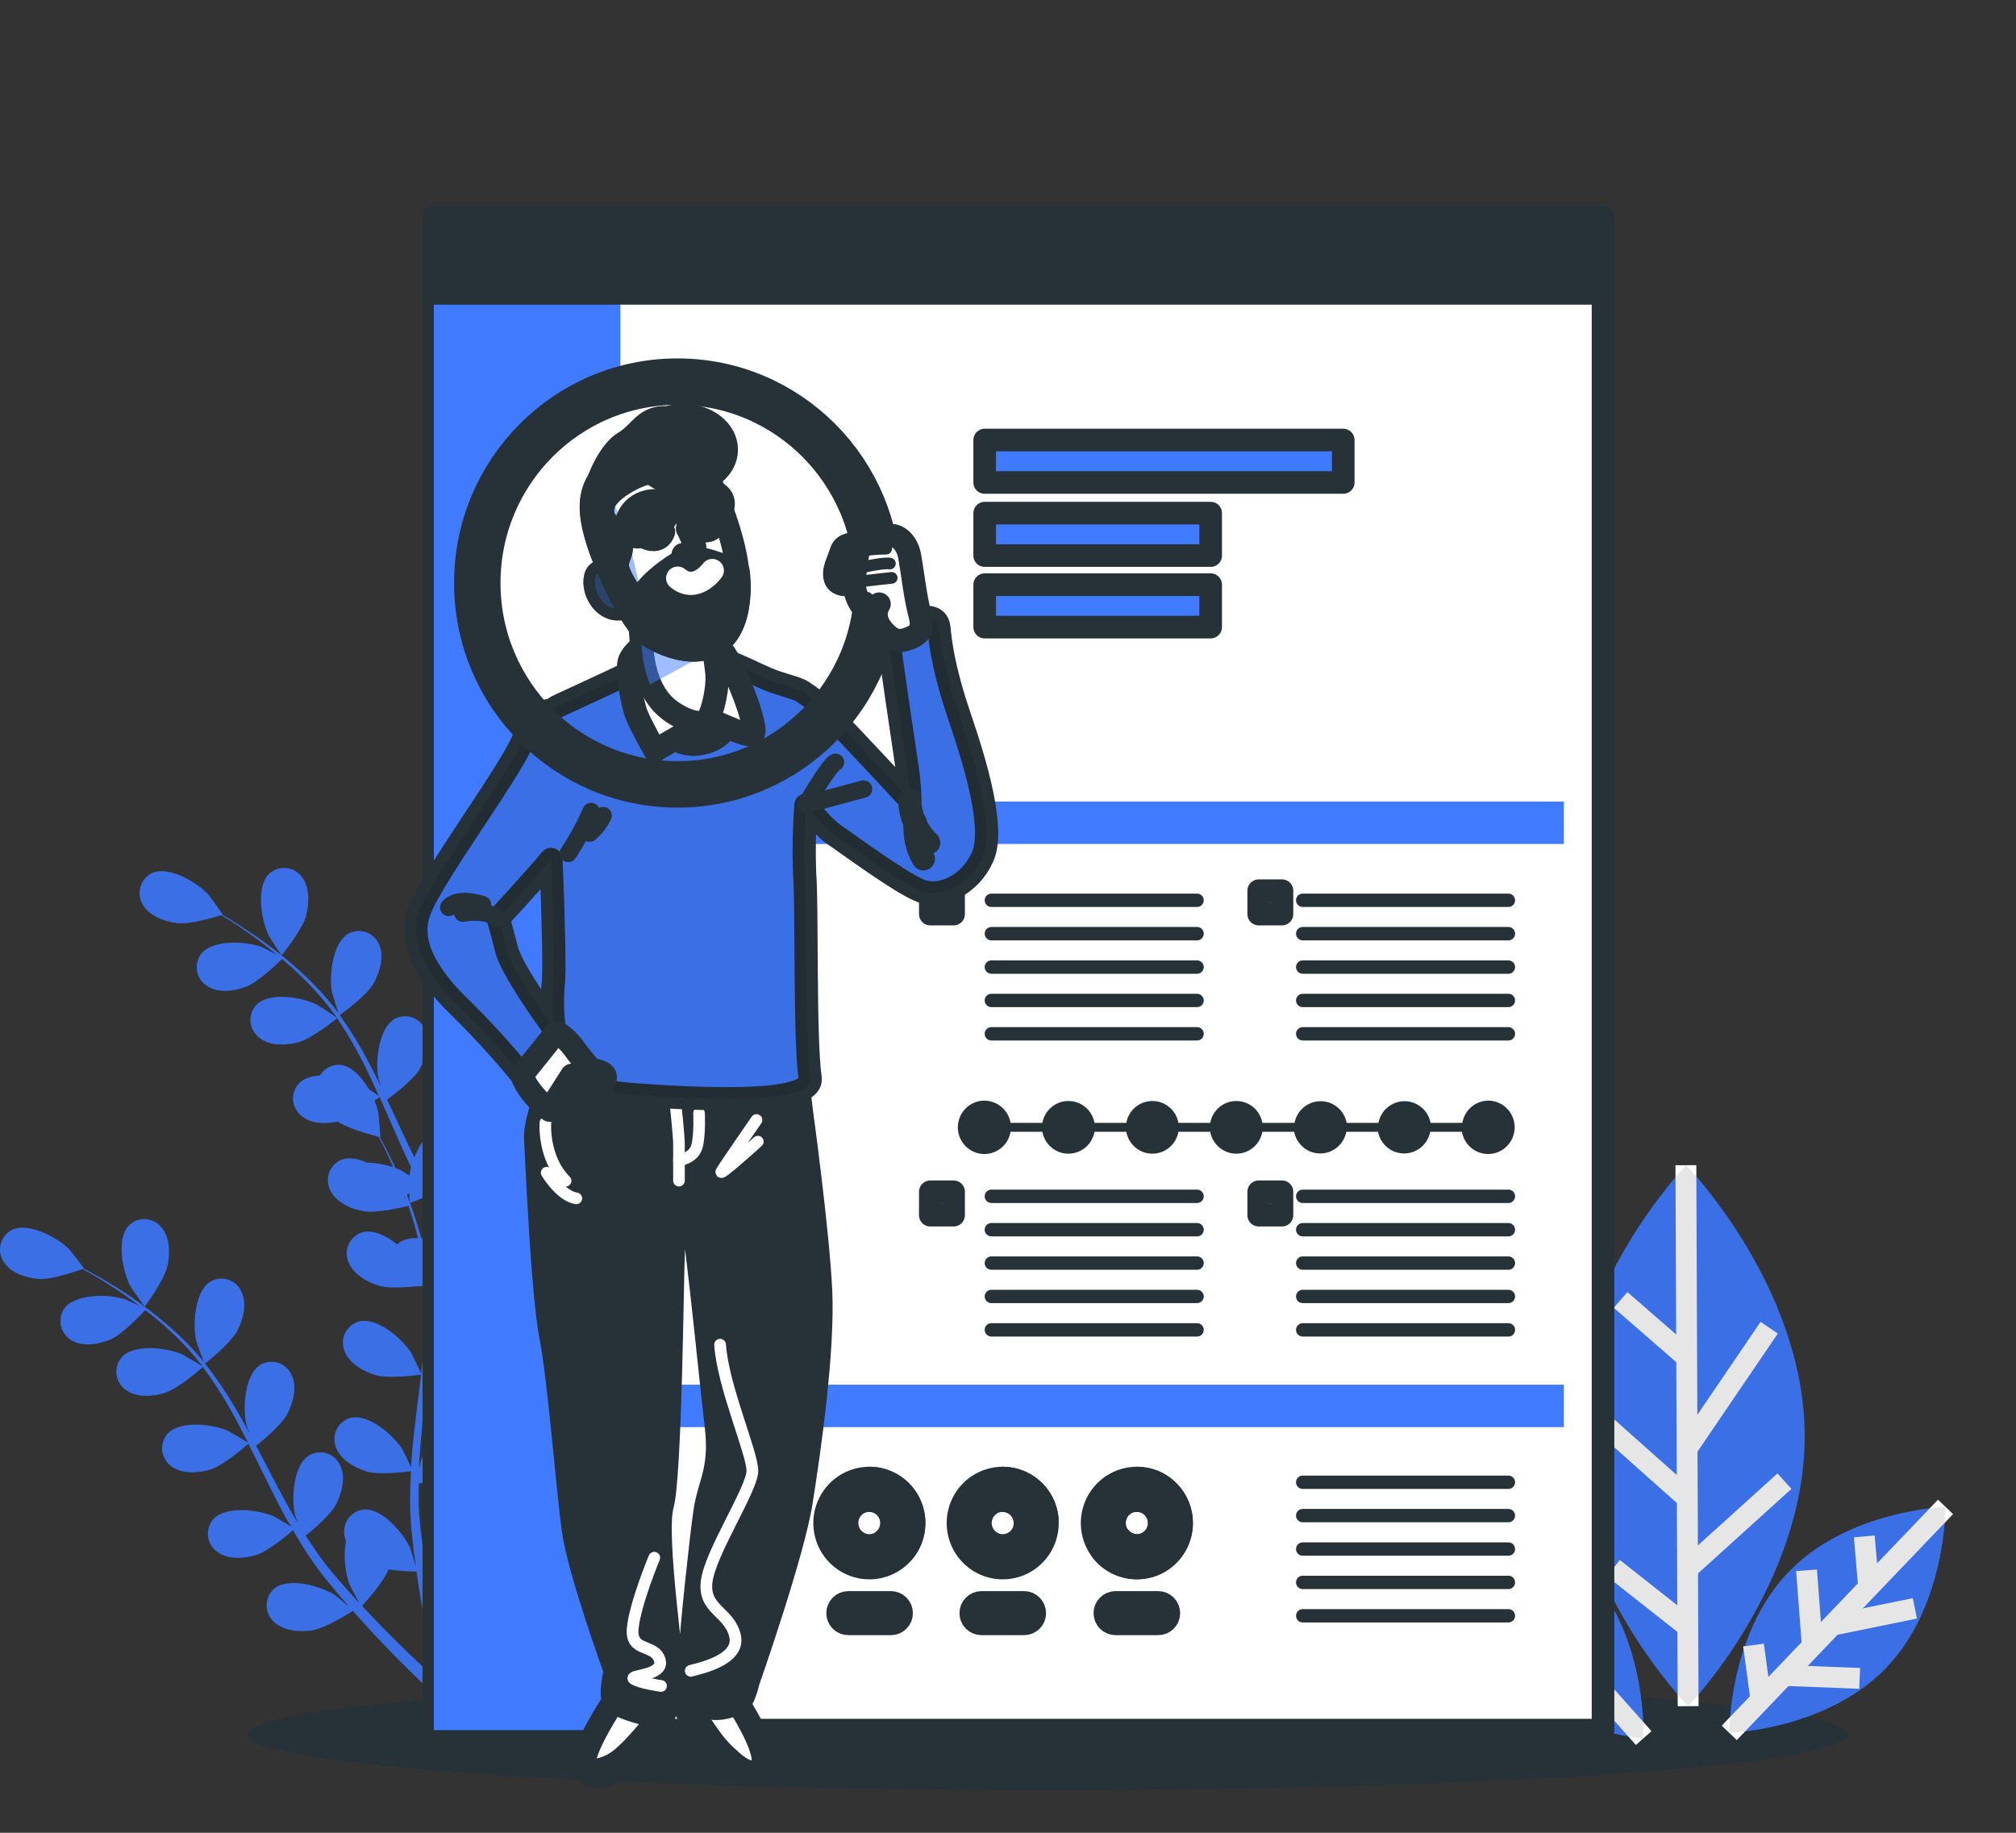 <svg width="88" height="80" viewBox="0 0 88 80" fill="none" xmlns="http://www.w3.org/2000/svg">
<rect x="0" y="0" width="88" height="80" fill="#333333" stroke="none"/>
<path d="M45.73 78.132C65.016 78.132 80.65 77.05 80.65 75.714C80.65 74.379 65.016 73.296 45.73 73.296C26.443 73.296 10.809 74.379 10.809 75.714C10.809 77.05 26.443 78.132 45.73 78.132Z" fill="#263238"/>
<path d="M24.749 57.497C24.604 56.794 24.412 55.785 24.236 54.565C24.184 54.214 24.134 53.841 24.089 53.456C24.246 53.427 25.496 53.181 25.982 52.832C26.425 52.517 26.9 51.999 26.919 51.417C26.93 51.28 26.912 51.143 26.866 51.014C26.82 50.886 26.747 50.768 26.652 50.67C26.558 50.572 26.444 50.495 26.317 50.444C26.191 50.393 26.056 50.37 25.92 50.376C25.109 50.432 24.36 51.698 24.184 52.407C24.174 52.453 24.101 53.002 24.07 53.285C24.043 53.052 24.016 52.821 23.992 52.58C23.954 52.23 23.925 51.862 23.896 51.504C23.896 51.317 23.878 51.13 23.869 50.94C23.861 50.751 23.869 50.566 23.869 50.374C23.869 50.095 23.89 49.806 23.905 49.519C24.261 49.502 25.301 49.434 25.767 49.196C26.232 48.959 26.801 48.508 26.907 47.948C26.936 47.816 26.937 47.679 26.91 47.546C26.883 47.413 26.829 47.288 26.751 47.177C26.673 47.067 26.573 46.974 26.457 46.905C26.342 46.836 26.213 46.792 26.079 46.776C25.27 46.709 24.337 47.846 24.06 48.52C24.049 48.541 24.006 48.691 23.954 48.867C23.979 48.587 24.002 48.306 24.037 48.023C24.132 47.221 24.256 46.406 24.376 45.588C24.401 45.417 24.424 45.249 24.449 45.078C24.747 45.063 25.876 45.001 26.367 44.753C26.857 44.506 27.401 44.062 27.507 43.505C27.536 43.373 27.537 43.236 27.511 43.103C27.484 42.97 27.43 42.844 27.352 42.734C27.274 42.623 27.174 42.531 27.058 42.462C26.942 42.393 26.813 42.349 26.679 42.333C25.868 42.267 24.937 43.403 24.658 44.077C24.658 44.1 24.596 44.285 24.538 44.477C24.598 44.033 24.649 43.588 24.689 43.147C24.762 42.386 24.783 41.621 24.753 40.858C24.858 40.858 26.183 40.806 26.729 40.531C27.215 40.288 27.763 39.842 27.869 39.282C27.898 39.15 27.899 39.014 27.873 38.881C27.846 38.748 27.792 38.623 27.714 38.512C27.636 38.402 27.536 38.31 27.42 38.241C27.304 38.172 27.175 38.129 27.041 38.113C26.23 38.044 25.299 39.183 25.02 39.855C24.999 39.903 24.813 40.548 24.757 40.779C24.756 40.77 24.756 40.761 24.757 40.752C24.709 40.004 24.596 39.263 24.418 38.535C24.262 37.885 24.068 37.245 23.838 36.617C23.632 36.034 23.406 35.512 23.203 35.052C23.092 34.802 22.984 34.578 22.883 34.369H22.899C22.914 34.369 22.874 33.381 22.866 33.329C22.754 32.609 22.119 31.281 21.317 31.152C21.183 31.134 21.047 31.145 20.917 31.184C20.788 31.222 20.668 31.288 20.565 31.376C20.463 31.465 20.38 31.574 20.322 31.697C20.265 31.819 20.233 31.953 20.23 32.089C20.197 32.665 20.625 33.229 21.037 33.583C21.449 33.937 22.562 34.282 22.835 34.361C22.936 34.582 23.042 34.817 23.156 35.079C23.348 35.543 23.57 36.067 23.754 36.654C23.805 36.81 23.855 36.981 23.907 37.143C23.764 36.885 23.563 36.534 23.538 36.502C23.11 35.913 21.937 35.029 21.168 35.287C21.041 35.333 20.925 35.406 20.828 35.5C20.73 35.594 20.654 35.708 20.603 35.834C20.553 35.959 20.529 36.095 20.534 36.23C20.539 36.366 20.572 36.499 20.632 36.621C20.866 37.148 21.505 37.453 22.034 37.572C22.564 37.691 23.743 37.48 23.996 37.431C24.103 37.795 24.203 38.171 24.29 38.571C24.446 39.289 24.539 40.019 24.567 40.754C24.567 40.797 24.567 40.841 24.567 40.885C24.517 40.743 24.194 39.996 24.167 39.946C23.805 39.322 22.736 38.304 21.941 38.475C21.81 38.507 21.687 38.567 21.58 38.65C21.473 38.733 21.384 38.838 21.32 38.957C21.256 39.077 21.218 39.209 21.208 39.345C21.198 39.48 21.217 39.617 21.263 39.745C21.439 40.292 22.043 40.664 22.554 40.843C23.143 41.051 24.515 40.918 24.565 40.914C24.576 41.651 24.539 42.388 24.455 43.12C24.395 43.663 24.312 44.21 24.223 44.758C24.155 44.577 23.857 43.882 23.828 43.834C23.468 43.209 22.398 42.194 21.604 42.364C21.473 42.397 21.35 42.456 21.243 42.539C21.136 42.622 21.048 42.726 20.984 42.846C20.92 42.965 20.882 43.097 20.872 43.233C20.861 43.368 20.88 43.504 20.925 43.632C21.101 44.181 21.703 44.551 22.216 44.733C22.792 44.941 24.105 44.814 24.217 44.803C24.176 45.051 24.136 45.301 24.095 45.55C23.956 46.362 23.816 47.178 23.702 47.985C23.661 48.266 23.632 48.543 23.603 48.818C23.493 48.549 23.284 48.066 23.261 48.027C22.899 47.403 21.83 46.385 21.035 46.558C20.904 46.59 20.781 46.649 20.674 46.732C20.567 46.815 20.479 46.92 20.415 47.039C20.351 47.159 20.313 47.29 20.303 47.426C20.293 47.561 20.311 47.697 20.357 47.825C20.532 48.374 21.134 48.745 21.648 48.926C22.161 49.107 23.267 49.028 23.58 49.003C23.532 49.465 23.497 49.925 23.483 50.378C23.483 50.574 23.464 50.776 23.483 50.963C23.501 51.15 23.483 51.342 23.495 51.527C23.52 51.912 23.538 52.27 23.57 52.628C23.584 52.809 23.601 52.98 23.617 53.154C23.547 52.867 23.427 52.411 23.41 52.372C23.148 51.691 22.243 50.532 21.43 50.58C21.296 50.592 21.166 50.633 21.047 50.699C20.93 50.764 20.827 50.855 20.746 50.963C20.665 51.072 20.607 51.196 20.577 51.328C20.546 51.46 20.544 51.598 20.57 51.731C20.661 52.299 21.19 52.759 21.678 53.015C22.208 53.296 23.481 53.379 23.636 53.389C23.677 53.818 23.723 54.236 23.77 54.626C23.923 55.862 24.095 56.883 24.225 57.599C24.356 58.315 24.449 58.721 24.449 58.721C24.455 58.76 24.469 58.798 24.491 58.831C24.512 58.864 24.54 58.893 24.573 58.915C24.606 58.937 24.643 58.952 24.682 58.958C24.721 58.965 24.761 58.964 24.799 58.954C24.838 58.945 24.873 58.927 24.905 58.903C24.936 58.879 24.962 58.848 24.981 58.813C25 58.779 25.012 58.74 25.015 58.701C25.019 58.661 25.014 58.621 25.001 58.584C25.001 58.584 24.894 58.203 24.749 57.497Z" fill="#407BFF"/>
<path d="M24.055 37.278C24.055 37.278 25.421 36.862 25.895 36.431C26.308 36.069 26.722 35.493 26.662 34.916C26.656 34.781 26.621 34.648 26.56 34.527C26.499 34.406 26.414 34.299 26.309 34.214C26.205 34.128 26.083 34.066 25.953 34.031C25.823 33.995 25.687 33.988 25.553 34.009C24.755 34.159 24.153 35.503 24.062 36.227C24.053 36.29 24.041 37.282 24.055 37.278Z" fill="#407BFF"/>
<path d="M24.775 58.954C24.809 58.977 24.837 59.008 24.858 59.043C24.879 59.079 24.892 59.118 24.897 59.159C24.901 59.2 24.897 59.241 24.884 59.281C24.871 59.32 24.85 59.355 24.822 59.386C24.794 59.416 24.76 59.44 24.722 59.455C24.684 59.471 24.644 59.479 24.603 59.477C24.562 59.476 24.522 59.465 24.485 59.447C24.448 59.428 24.416 59.402 24.39 59.37C24.39 59.37 24.088 59.079 23.59 58.556C23.091 58.034 22.384 57.275 21.579 56.33C21.324 56.03 21.059 55.706 20.788 55.373C20.654 55.45 19.547 56.086 18.951 56.145C18.411 56.197 17.71 56.113 17.321 55.689C17.227 55.592 17.153 55.477 17.106 55.349C17.059 55.222 17.038 55.087 17.047 54.952C17.055 54.816 17.091 54.684 17.153 54.564C17.216 54.443 17.302 54.337 17.408 54.253C18.06 53.762 19.45 54.228 20.042 54.65C20.077 54.675 20.427 54.988 20.642 55.187C20.532 55.05 20.435 54.919 20.313 54.771C20.091 54.49 19.878 54.203 19.649 53.893L19.328 53.431C19.216 53.279 19.121 53.104 19.013 52.94C18.776 52.553 18.554 52.149 18.341 51.737C18.095 51.931 17.213 52.609 16.686 52.744C16.158 52.88 15.445 52.902 15.006 52.536C14.898 52.455 14.808 52.352 14.742 52.233C14.676 52.115 14.635 51.984 14.623 51.849C14.611 51.713 14.627 51.577 14.67 51.448C14.714 51.32 14.784 51.202 14.876 51.102C15.447 50.52 16.891 50.767 17.538 51.102C17.58 51.123 18.018 51.41 18.256 51.573C18.13 51.323 18.002 51.075 17.882 50.819C17.534 50.083 17.205 49.325 16.874 48.57C16.773 48.339 16.667 48.11 16.566 47.879C16.479 47.95 15.449 48.78 14.859 48.93C14.334 49.065 13.618 49.088 13.179 48.722C13.071 48.641 12.981 48.537 12.915 48.419C12.849 48.3 12.808 48.169 12.796 48.034C12.784 47.899 12.8 47.763 12.844 47.634C12.887 47.505 12.957 47.388 13.049 47.288C13.618 46.705 15.062 46.953 15.711 47.288C15.761 47.313 16.392 47.727 16.539 47.839C16.311 47.334 16.082 46.832 15.834 46.345C15.502 45.688 15.129 45.053 14.716 44.443C14.675 44.477 13.605 45.349 12.999 45.502C12.474 45.636 11.758 45.661 11.319 45.294C11.211 45.213 11.121 45.11 11.055 44.992C10.989 44.873 10.948 44.742 10.936 44.606C10.924 44.471 10.941 44.335 10.984 44.206C11.028 44.078 11.099 43.96 11.191 43.861C11.76 43.278 13.204 43.526 13.851 43.861C13.903 43.886 14.582 44.331 14.7 44.42C14.675 44.385 14.654 44.348 14.629 44.312C14.196 43.716 13.711 43.159 13.181 42.647C12.892 42.36 12.6 42.102 12.31 41.857C12.126 42.04 11.276 42.866 10.752 43.066C10.229 43.266 9.546 43.359 9.06 43.049C8.944 42.98 8.843 42.888 8.764 42.778C8.686 42.667 8.631 42.542 8.605 42.409C8.578 42.276 8.579 42.139 8.608 42.006C8.637 41.874 8.694 41.749 8.774 41.64C9.277 40.997 10.74 41.083 11.421 41.336C11.458 41.351 11.818 41.532 12.079 41.667C11.946 41.559 11.812 41.445 11.683 41.345C11.199 40.962 10.734 40.641 10.32 40.362C10.082 40.206 9.865 40.069 9.66 39.946C9.387 40.032 8.284 40.362 7.734 40.294C7.183 40.225 6.528 39.994 6.238 39.495C6.167 39.38 6.12 39.251 6.101 39.117C6.082 38.982 6.092 38.845 6.129 38.715C6.166 38.585 6.23 38.464 6.316 38.359C6.403 38.255 6.51 38.171 6.631 38.111C7.372 37.774 8.63 38.527 9.114 39.068C9.155 39.116 9.734 39.921 9.718 39.925H9.701C9.908 40.042 10.115 40.171 10.343 40.317C10.756 40.587 11.239 40.897 11.733 41.27C12.268 41.666 12.781 42.093 13.268 42.548C13.814 43.058 14.316 43.615 14.766 44.212C14.77 44.221 14.774 44.228 14.78 44.235C14.702 44.011 14.503 43.37 14.493 43.32C14.356 42.604 14.511 41.137 15.223 40.743C15.343 40.681 15.475 40.646 15.61 40.638C15.745 40.631 15.879 40.652 16.005 40.701C16.131 40.749 16.246 40.824 16.341 40.92C16.437 41.016 16.511 41.131 16.56 41.257C16.783 41.79 16.56 42.466 16.299 42.939C15.993 43.471 14.915 44.248 14.83 44.308C15.271 44.927 15.671 45.575 16.028 46.248C16.235 46.639 16.442 47.038 16.632 47.442C16.57 47.244 16.516 47.067 16.512 47.042C16.376 46.327 16.529 44.859 17.242 44.466C17.363 44.404 17.494 44.369 17.629 44.361C17.764 44.354 17.899 44.376 18.025 44.424C18.151 44.473 18.266 44.548 18.361 44.644C18.456 44.74 18.531 44.855 18.579 44.982C18.802 45.513 18.579 46.189 18.318 46.662C18.058 47.134 17.137 47.821 16.895 47.998C16.967 48.154 17.042 48.308 17.114 48.464C17.464 49.211 17.807 49.96 18.167 50.684C18.293 50.938 18.428 51.184 18.56 51.431C18.506 51.256 18.463 51.109 18.457 51.084C18.32 50.368 18.476 48.903 19.187 48.51C19.307 48.448 19.439 48.412 19.574 48.404C19.709 48.397 19.843 48.419 19.969 48.467C20.095 48.515 20.21 48.59 20.305 48.686C20.401 48.782 20.475 48.897 20.524 49.023C20.747 49.554 20.534 50.233 20.263 50.705C19.992 51.177 19.171 51.795 18.883 52.008C19.028 52.255 19.171 52.505 19.322 52.74C19.429 52.898 19.529 53.059 19.636 53.21L19.967 53.666C20.189 53.947 20.414 54.24 20.637 54.509C20.791 54.698 20.94 54.875 21.091 55.054C20.96 54.802 20.718 54.303 20.704 54.259C20.46 53.57 20.391 52.099 21.037 51.602C21.146 51.522 21.271 51.467 21.403 51.439C21.535 51.411 21.672 51.412 21.803 51.44C21.935 51.469 22.06 51.525 22.169 51.605C22.277 51.685 22.368 51.788 22.435 51.906C22.735 52.397 22.626 53.1 22.435 53.608C22.229 54.168 21.312 55.065 21.194 55.177C21.444 55.472 21.689 55.755 21.926 56.022C22.742 56.94 23.455 57.674 23.962 58.182C24.469 58.69 24.775 58.954 24.775 58.954ZM12.294 41.696C12.294 41.696 13.202 40.587 13.363 39.969C13.5 39.443 13.529 38.721 13.175 38.279C13.095 38.17 12.993 38.078 12.876 38.011C12.758 37.944 12.628 37.902 12.494 37.889C12.359 37.875 12.223 37.891 12.095 37.934C11.967 37.977 11.849 38.046 11.749 38.138C11.166 38.706 11.402 40.161 11.723 40.816C11.741 40.872 12.283 41.707 12.294 41.696Z" fill="#407BFF"/>
<path opacity="0.1" d="M24.775 58.954C24.809 58.977 24.837 59.008 24.858 59.043C24.879 59.079 24.892 59.118 24.897 59.159C24.901 59.2 24.897 59.241 24.884 59.281C24.871 59.32 24.85 59.355 24.822 59.386C24.794 59.416 24.76 59.44 24.722 59.455C24.684 59.471 24.644 59.479 24.603 59.477C24.562 59.476 24.522 59.465 24.485 59.447C24.448 59.428 24.416 59.402 24.39 59.37C24.39 59.37 24.088 59.079 23.59 58.556C23.091 58.034 22.384 57.275 21.579 56.33C21.324 56.03 21.059 55.706 20.788 55.373C20.654 55.45 19.547 56.086 18.951 56.145C18.411 56.197 17.71 56.113 17.321 55.689C17.227 55.592 17.153 55.477 17.106 55.349C17.059 55.222 17.038 55.087 17.047 54.952C17.055 54.816 17.091 54.684 17.153 54.564C17.216 54.443 17.302 54.337 17.408 54.253C18.06 53.762 19.45 54.228 20.042 54.65C20.077 54.675 20.427 54.988 20.642 55.187C20.532 55.05 20.435 54.919 20.313 54.771C20.091 54.49 19.878 54.203 19.649 53.893L19.328 53.431C19.216 53.279 19.121 53.104 19.013 52.94C18.776 52.553 18.554 52.149 18.341 51.737C18.095 51.931 17.213 52.609 16.686 52.744C16.158 52.88 15.445 52.902 15.006 52.536C14.898 52.455 14.808 52.352 14.742 52.233C14.676 52.115 14.635 51.984 14.623 51.849C14.611 51.713 14.627 51.577 14.67 51.448C14.714 51.32 14.784 51.202 14.876 51.102C15.447 50.52 16.891 50.767 17.538 51.102C17.58 51.123 18.018 51.41 18.256 51.573C18.13 51.323 18.002 51.075 17.882 50.819C17.534 50.083 17.205 49.325 16.874 48.57C16.773 48.339 16.667 48.11 16.566 47.879C16.479 47.95 15.449 48.78 14.859 48.93C14.334 49.065 13.618 49.088 13.179 48.722C13.071 48.641 12.981 48.537 12.915 48.419C12.849 48.3 12.808 48.169 12.796 48.034C12.784 47.899 12.8 47.763 12.844 47.634C12.887 47.505 12.957 47.388 13.049 47.288C13.618 46.705 15.062 46.953 15.711 47.288C15.761 47.313 16.392 47.727 16.539 47.839C16.311 47.334 16.082 46.832 15.834 46.345C15.502 45.688 15.129 45.053 14.716 44.443C14.675 44.477 13.605 45.349 12.999 45.502C12.474 45.636 11.758 45.661 11.319 45.294C11.211 45.213 11.121 45.11 11.055 44.992C10.989 44.873 10.948 44.742 10.936 44.606C10.924 44.471 10.941 44.335 10.984 44.206C11.028 44.078 11.099 43.96 11.191 43.861C11.76 43.278 13.204 43.526 13.851 43.861C13.903 43.886 14.582 44.331 14.7 44.42C14.675 44.385 14.654 44.348 14.629 44.312C14.196 43.716 13.711 43.159 13.181 42.647C12.892 42.36 12.6 42.102 12.31 41.857C12.126 42.04 11.276 42.866 10.752 43.066C10.229 43.266 9.546 43.359 9.06 43.049C8.944 42.98 8.843 42.888 8.764 42.778C8.686 42.667 8.631 42.542 8.605 42.409C8.578 42.276 8.579 42.139 8.608 42.006C8.637 41.874 8.694 41.749 8.774 41.64C9.277 40.997 10.74 41.083 11.421 41.336C11.458 41.351 11.818 41.532 12.079 41.667C11.946 41.559 11.812 41.445 11.683 41.345C11.199 40.962 10.734 40.641 10.32 40.362C10.082 40.206 9.865 40.069 9.66 39.946C9.387 40.032 8.284 40.362 7.734 40.294C7.183 40.225 6.528 39.994 6.238 39.495C6.167 39.38 6.12 39.251 6.101 39.117C6.082 38.982 6.092 38.845 6.129 38.715C6.166 38.585 6.23 38.464 6.316 38.359C6.403 38.255 6.51 38.171 6.631 38.111C7.372 37.774 8.63 38.527 9.114 39.068C9.155 39.116 9.734 39.921 9.718 39.925H9.701C9.908 40.042 10.115 40.171 10.343 40.317C10.756 40.587 11.239 40.897 11.733 41.27C12.268 41.666 12.781 42.093 13.268 42.548C13.814 43.058 14.316 43.615 14.766 44.212C14.77 44.221 14.774 44.228 14.78 44.235C14.702 44.011 14.503 43.37 14.493 43.32C14.356 42.604 14.511 41.137 15.223 40.743C15.343 40.681 15.475 40.646 15.61 40.638C15.745 40.631 15.879 40.652 16.005 40.701C16.131 40.749 16.246 40.824 16.341 40.92C16.437 41.016 16.511 41.131 16.56 41.257C16.783 41.79 16.56 42.466 16.299 42.939C15.993 43.471 14.915 44.248 14.83 44.308C15.271 44.927 15.671 45.575 16.028 46.248C16.235 46.639 16.442 47.038 16.632 47.442C16.57 47.244 16.516 47.067 16.512 47.042C16.376 46.327 16.529 44.859 17.242 44.466C17.363 44.404 17.494 44.369 17.629 44.361C17.764 44.354 17.899 44.376 18.025 44.424C18.151 44.473 18.266 44.548 18.361 44.644C18.456 44.74 18.531 44.855 18.579 44.982C18.802 45.513 18.579 46.189 18.318 46.662C18.058 47.134 17.137 47.821 16.895 47.998C16.967 48.154 17.042 48.308 17.114 48.464C17.464 49.211 17.807 49.96 18.167 50.684C18.293 50.938 18.428 51.184 18.56 51.431C18.506 51.256 18.463 51.109 18.457 51.084C18.32 50.368 18.476 48.903 19.187 48.51C19.307 48.448 19.439 48.412 19.574 48.404C19.709 48.397 19.843 48.419 19.969 48.467C20.095 48.515 20.21 48.59 20.305 48.686C20.401 48.782 20.475 48.897 20.524 49.023C20.747 49.554 20.534 50.233 20.263 50.705C19.992 51.177 19.171 51.795 18.883 52.008C19.028 52.255 19.171 52.505 19.322 52.74C19.429 52.898 19.529 53.059 19.636 53.21L19.967 53.666C20.189 53.947 20.414 54.24 20.637 54.509C20.791 54.698 20.94 54.875 21.091 55.054C20.96 54.802 20.718 54.303 20.704 54.259C20.46 53.57 20.391 52.099 21.037 51.602C21.146 51.522 21.271 51.467 21.403 51.439C21.535 51.411 21.672 51.412 21.803 51.44C21.935 51.469 22.06 51.525 22.169 51.605C22.277 51.685 22.368 51.788 22.435 51.906C22.735 52.397 22.626 53.1 22.435 53.608C22.229 54.168 21.312 55.065 21.194 55.177C21.444 55.472 21.689 55.755 21.926 56.022C22.742 56.94 23.455 57.674 23.962 58.182C24.469 58.69 24.775 58.954 24.775 58.954ZM12.294 41.696C12.294 41.696 13.202 40.587 13.363 39.969C13.5 39.443 13.529 38.721 13.175 38.279C13.095 38.17 12.993 38.078 12.876 38.011C12.758 37.944 12.628 37.902 12.494 37.889C12.359 37.875 12.223 37.891 12.095 37.934C11.967 37.977 11.849 38.046 11.749 38.138C11.166 38.706 11.402 40.161 11.723 40.816C11.741 40.872 12.283 41.707 12.294 41.696Z" fill="black"/>
<path d="M19.472 72.678C19.297 71.981 19.058 70.982 18.831 69.764C18.765 69.417 18.699 69.044 18.637 68.664C18.79 68.626 20.029 68.327 20.498 67.958C20.927 67.623 21.38 67.078 21.374 66.502C21.377 66.367 21.352 66.233 21.3 66.108C21.248 65.984 21.171 65.871 21.074 65.778C20.976 65.686 20.86 65.615 20.734 65.57C20.607 65.525 20.473 65.507 20.339 65.517C19.53 65.609 18.837 66.907 18.684 67.623C18.684 67.669 18.626 68.222 18.61 68.505C18.57 68.275 18.533 68.046 18.498 67.804C18.446 67.459 18.401 67.091 18.355 66.735L18.305 66.173C18.283 65.981 18.287 65.796 18.276 65.607C18.276 65.328 18.276 65.039 18.276 64.751C18.63 64.718 19.667 64.604 20.126 64.346C20.585 64.088 21.13 63.611 21.208 63.041C21.232 62.907 21.227 62.77 21.194 62.638C21.161 62.506 21.101 62.383 21.018 62.276C20.935 62.169 20.83 62.081 20.71 62.018C20.591 61.955 20.459 61.918 20.325 61.909C19.514 61.876 18.632 63.053 18.382 63.74C18.382 63.761 18.337 63.911 18.295 64.09C18.295 63.809 18.318 63.53 18.339 63.245C18.401 62.437 18.488 61.62 18.572 60.798C18.589 60.625 18.603 60.454 18.622 60.284C18.92 60.257 20.043 60.142 20.523 59.867C21.003 59.593 21.527 59.133 21.607 58.561C21.631 58.427 21.626 58.29 21.593 58.158C21.56 58.026 21.5 57.903 21.416 57.797C21.333 57.69 21.229 57.602 21.109 57.538C20.99 57.475 20.859 57.438 20.724 57.428C19.913 57.397 19.03 58.575 18.781 59.26C18.781 59.285 18.727 59.468 18.68 59.666C18.719 59.218 18.752 58.773 18.773 58.33C18.812 57.567 18.799 56.802 18.736 56.041C18.841 56.041 20.161 55.924 20.697 55.624C21.169 55.36 21.701 54.89 21.779 54.318C21.803 54.184 21.798 54.047 21.765 53.915C21.732 53.783 21.672 53.66 21.589 53.553C21.506 53.446 21.401 53.358 21.281 53.295C21.162 53.231 21.03 53.194 20.896 53.185C20.085 53.154 19.203 54.332 18.953 55.017C18.936 55.065 18.779 55.716 18.732 55.951C18.732 55.951 18.732 55.932 18.732 55.924C18.652 55.179 18.507 54.443 18.297 53.724C18.112 53.082 17.89 52.451 17.633 51.835C17.401 51.261 17.153 50.749 16.93 50.297C16.808 50.054 16.692 49.835 16.58 49.629H16.597C16.611 49.629 16.53 48.645 16.518 48.589C16.375 47.873 15.69 46.574 14.863 46.481C14.729 46.47 14.595 46.488 14.468 46.533C14.342 46.578 14.226 46.649 14.128 46.742C14.031 46.834 13.954 46.947 13.902 47.071C13.851 47.196 13.825 47.33 13.828 47.465C13.828 48.041 14.273 48.587 14.701 48.922C15.13 49.257 16.253 49.546 16.53 49.621C16.642 49.829 16.758 50.066 16.882 50.322C17.089 50.778 17.329 51.292 17.548 51.87C17.608 52.024 17.664 52.191 17.722 52.353C17.569 52.101 17.352 51.758 17.327 51.729C16.874 51.161 15.672 50.33 14.904 50.622C14.78 50.674 14.667 50.752 14.575 50.85C14.482 50.949 14.411 51.066 14.366 51.194C14.321 51.321 14.303 51.457 14.314 51.593C14.325 51.728 14.364 51.859 14.428 51.978C14.685 52.495 15.337 52.767 15.877 52.867C16.417 52.967 17.579 52.699 17.83 52.636C17.954 52.996 18.072 53.369 18.173 53.764C18.366 54.478 18.494 55.208 18.556 55.945C18.556 55.986 18.556 56.032 18.556 56.074C18.502 55.937 18.142 55.202 18.117 55.154C17.728 54.53 16.615 53.579 15.829 53.785C15.699 53.822 15.579 53.887 15.476 53.975C15.373 54.063 15.289 54.171 15.231 54.294C15.172 54.416 15.14 54.549 15.136 54.685C15.132 54.821 15.157 54.956 15.208 55.081C15.415 55.622 16.036 55.968 16.545 56.122C17.143 56.303 18.506 56.109 18.558 56.103C18.599 56.839 18.595 57.576 18.543 58.311C18.506 58.856 18.448 59.406 18.384 59.957C18.31 59.78 17.97 59.097 17.95 59.052C17.561 58.427 16.448 57.476 15.661 57.682C15.532 57.72 15.411 57.785 15.308 57.873C15.205 57.96 15.122 58.069 15.063 58.191C15.004 58.313 14.972 58.447 14.968 58.583C14.964 58.718 14.989 58.853 15.041 58.979C15.248 59.52 15.868 59.863 16.377 60.019C16.961 60.194 18.268 60.019 18.38 60.001C18.349 60.25 18.322 60.502 18.291 60.752C18.19 61.57 18.084 62.392 18.003 63.203C17.977 63.484 17.96 63.763 17.941 64.036C17.819 63.773 17.59 63.299 17.565 63.261C17.176 62.637 16.065 61.686 15.289 61.892C15.159 61.93 15.039 61.995 14.936 62.083C14.834 62.171 14.75 62.279 14.691 62.401C14.633 62.524 14.601 62.657 14.597 62.792C14.593 62.928 14.617 63.063 14.668 63.189C14.875 63.73 15.496 64.073 16.005 64.229C16.514 64.385 17.629 64.26 17.939 64.219C17.912 64.683 17.896 65.145 17.902 65.598C17.902 65.796 17.902 65.996 17.921 66.183L17.958 66.747C17.999 67.13 18.034 67.486 18.08 67.844C18.103 68.023 18.128 68.191 18.152 68.366C18.067 68.083 17.929 67.634 17.912 67.594C17.619 66.926 16.671 65.809 15.856 65.892C15.722 65.91 15.594 65.956 15.479 66.026C15.364 66.097 15.265 66.192 15.189 66.304C15.113 66.416 15.06 66.542 15.036 66.676C15.012 66.809 15.015 66.946 15.047 67.078C15.163 67.644 15.721 68.079 16.212 68.312C16.752 68.57 18.026 68.597 18.183 68.599C18.243 69.028 18.305 69.442 18.372 69.831C18.579 71.057 18.785 72.072 18.955 72.78C19.125 73.487 19.228 73.891 19.228 73.891C19.254 73.959 19.304 74.015 19.368 74.047C19.433 74.079 19.507 74.086 19.576 74.066C19.646 74.045 19.704 73.999 19.741 73.936C19.778 73.874 19.79 73.8 19.774 73.729C19.774 73.729 19.648 73.377 19.472 72.678Z" fill="#407BFF"/>
<path d="M17.892 52.509C17.892 52.509 19.238 52.03 19.692 51.583C20.078 51.2 20.468 50.607 20.395 50.035C20.382 49.9 20.342 49.769 20.275 49.65C20.209 49.532 20.119 49.429 20.01 49.348C19.901 49.267 19.777 49.21 19.645 49.181C19.514 49.151 19.377 49.15 19.245 49.177C18.454 49.363 17.912 50.732 17.852 51.467C17.846 51.527 17.877 52.515 17.892 52.509Z" fill="#407BFF"/>
<path d="M18.697 72.971C18.17 72.488 17.425 71.785 16.568 70.903C16.322 70.649 16.064 70.376 15.803 70.093C15.911 69.977 16.777 69.038 16.97 68.47C17.143 67.954 17.222 67.249 16.899 66.77C16.828 66.655 16.732 66.557 16.62 66.482C16.508 66.406 16.381 66.356 16.248 66.333C16.116 66.31 15.979 66.316 15.849 66.35C15.718 66.383 15.596 66.444 15.491 66.528C14.87 67.053 15 68.522 15.273 69.196C15.29 69.24 15.555 69.729 15.687 69.975C15.528 69.804 15.37 69.633 15.209 69.45C14.975 69.192 14.737 68.909 14.504 68.639L14.152 68.198C14.03 68.05 13.933 67.894 13.819 67.742C13.657 67.515 13.502 67.271 13.347 67.028C13.624 66.805 14.427 66.133 14.669 65.665C14.911 65.197 15.104 64.495 14.855 63.975C14.802 63.851 14.722 63.739 14.623 63.647C14.523 63.556 14.406 63.486 14.277 63.443C14.149 63.401 14.014 63.385 13.88 63.399C13.745 63.412 13.615 63.454 13.498 63.522C12.803 63.938 12.714 65.415 12.877 66.125C12.877 66.15 12.935 66.296 12.998 66.468C12.853 66.227 12.708 65.987 12.569 65.738C12.178 65.03 11.802 64.3 11.421 63.567C11.342 63.415 11.262 63.264 11.181 63.112C11.415 62.924 12.29 62.204 12.544 61.713C12.799 61.222 12.977 60.544 12.731 60.023C12.677 59.899 12.598 59.787 12.498 59.696C12.399 59.604 12.281 59.535 12.153 59.492C12.025 59.449 11.889 59.434 11.755 59.447C11.62 59.461 11.491 59.502 11.373 59.57C10.678 59.986 10.589 61.464 10.753 62.173C10.753 62.2 10.821 62.381 10.891 62.569C10.684 62.173 10.461 61.784 10.236 61.401C9.849 60.746 9.42 60.117 8.951 59.518C9.036 59.451 10.078 58.629 10.36 58.084C10.61 57.601 10.794 56.914 10.546 56.394C10.492 56.27 10.413 56.158 10.314 56.066C10.214 55.974 10.097 55.904 9.969 55.861C9.84 55.818 9.705 55.803 9.57 55.816C9.436 55.83 9.306 55.871 9.189 55.938C8.493 56.355 8.405 57.834 8.568 58.544C8.58 58.594 8.808 59.224 8.895 59.447L8.88 59.424C8.404 58.848 7.879 58.316 7.31 57.832C6.811 57.4 6.287 56.996 5.742 56.623C5.233 56.273 4.745 55.984 4.312 55.733C4.076 55.597 3.857 55.479 3.654 55.37H3.669C3.683 55.37 3.073 54.586 3.027 54.538C2.516 54.02 1.228 53.323 0.503 53.693C0.385 53.758 0.281 53.847 0.199 53.954C0.117 54.062 0.058 54.186 0.026 54.318C-0.005 54.45 -0.008 54.587 0.016 54.72C0.041 54.853 0.094 54.98 0.17 55.092C0.481 55.578 1.157 55.782 1.699 55.824C2.241 55.866 3.34 55.487 3.607 55.391C3.814 55.508 4.041 55.635 4.285 55.782C4.712 56.043 5.192 56.342 5.69 56.702C5.825 56.798 5.963 56.91 6.104 57.008C5.839 56.883 5.469 56.719 5.432 56.706C4.74 56.484 3.276 56.461 2.802 57.123C2.727 57.235 2.676 57.362 2.653 57.496C2.63 57.63 2.635 57.767 2.667 57.898C2.7 58.03 2.76 58.153 2.843 58.26C2.926 58.367 3.03 58.455 3.15 58.519C3.648 58.804 4.341 58.673 4.84 58.459C5.338 58.244 6.168 57.372 6.344 57.183C6.644 57.414 6.946 57.66 7.248 57.932C7.8 58.421 8.306 58.959 8.762 59.539C8.789 59.572 8.812 59.609 8.839 59.645C8.717 59.559 8.011 59.145 7.966 59.122C7.304 58.825 5.849 58.64 5.307 59.249C5.22 59.353 5.156 59.474 5.118 59.604C5.08 59.734 5.07 59.871 5.088 60.005C5.106 60.14 5.152 60.269 5.223 60.384C5.294 60.499 5.388 60.598 5.5 60.675C5.963 61.014 6.669 60.96 7.186 60.802C7.784 60.621 8.816 59.703 8.856 59.67C9.295 60.259 9.696 60.877 10.056 61.52C10.325 61.994 10.577 62.485 10.825 62.976C10.666 62.87 10.016 62.485 9.967 62.462C9.304 62.165 7.85 61.982 7.306 62.589C7.219 62.693 7.154 62.814 7.116 62.944C7.078 63.074 7.068 63.211 7.086 63.346C7.105 63.48 7.151 63.609 7.223 63.725C7.294 63.84 7.389 63.939 7.5 64.015C7.964 64.356 8.667 64.3 9.187 64.144C9.77 63.965 10.763 63.091 10.842 63.018C10.956 63.243 11.069 63.467 11.181 63.692C11.545 64.433 11.905 65.174 12.286 65.896C12.416 66.146 12.555 66.389 12.7 66.63C12.453 66.479 12.002 66.214 11.961 66.194C11.299 65.896 9.844 65.713 9.302 66.32C9.215 66.424 9.151 66.545 9.113 66.675C9.075 66.805 9.065 66.942 9.083 67.076C9.101 67.211 9.147 67.34 9.218 67.455C9.289 67.57 9.383 67.669 9.495 67.746C9.958 68.087 10.662 68.031 11.181 67.875C11.7 67.719 12.553 66.999 12.791 66.793C13.022 67.194 13.26 67.59 13.515 67.964C13.629 68.125 13.734 68.295 13.85 68.443L14.191 68.89C14.435 69.188 14.661 69.467 14.895 69.737L15.24 70.135C15.015 69.943 14.653 69.648 14.62 69.625C13.999 69.23 12.6 68.826 11.971 69.344C11.869 69.433 11.787 69.543 11.73 69.666C11.673 69.789 11.642 69.923 11.639 70.058C11.637 70.194 11.663 70.329 11.716 70.454C11.769 70.579 11.848 70.692 11.947 70.784C12.36 71.19 13.059 71.244 13.602 71.167C14.193 71.082 15.271 70.397 15.404 70.312C15.687 70.634 15.968 70.936 16.231 71.234C17.075 72.143 17.814 72.869 18.337 73.369C18.861 73.868 19.165 74.147 19.165 74.147C19.223 74.19 19.296 74.209 19.368 74.2C19.44 74.192 19.506 74.156 19.552 74.1C19.599 74.044 19.623 73.972 19.619 73.9C19.615 73.827 19.583 73.758 19.531 73.708C19.531 73.708 19.227 73.456 18.697 72.971Z" fill="#407BFF"/>
<path d="M6.318 57.029C6.318 57.029 7.177 55.882 7.311 55.256C7.425 54.723 7.423 54.007 7.048 53.575C6.963 53.469 6.857 53.383 6.737 53.321C6.617 53.259 6.485 53.224 6.351 53.216C6.216 53.209 6.081 53.23 5.955 53.279C5.829 53.327 5.714 53.402 5.619 53.498C5.06 54.091 5.36 55.535 5.708 56.174C5.743 56.23 6.308 57.039 6.318 57.029Z" fill="#407BFF"/>
<g opacity="0.1">
<path d="M19.472 72.678C19.297 71.981 19.058 70.982 18.831 69.764C18.765 69.417 18.699 69.044 18.637 68.664C18.79 68.626 20.029 68.327 20.498 67.958C20.927 67.623 21.38 67.078 21.374 66.502C21.377 66.367 21.352 66.233 21.3 66.108C21.248 65.984 21.171 65.871 21.074 65.778C20.976 65.686 20.86 65.615 20.734 65.57C20.607 65.525 20.473 65.507 20.339 65.517C19.53 65.609 18.837 66.907 18.684 67.623C18.684 67.669 18.626 68.222 18.61 68.505C18.57 68.275 18.533 68.046 18.498 67.804C18.446 67.459 18.401 67.091 18.355 66.735L18.305 66.173C18.283 65.981 18.287 65.796 18.276 65.607C18.276 65.328 18.276 65.039 18.276 64.751C18.63 64.718 19.667 64.604 20.126 64.346C20.585 64.088 21.13 63.611 21.208 63.041C21.232 62.907 21.227 62.77 21.194 62.638C21.161 62.506 21.101 62.383 21.018 62.276C20.935 62.169 20.83 62.081 20.71 62.018C20.591 61.955 20.459 61.918 20.325 61.909C19.514 61.876 18.632 63.053 18.382 63.74C18.382 63.761 18.337 63.911 18.295 64.09C18.295 63.809 18.318 63.53 18.339 63.245C18.401 62.437 18.488 61.62 18.572 60.798C18.589 60.625 18.603 60.454 18.622 60.284C18.92 60.257 20.043 60.142 20.523 59.867C21.003 59.593 21.527 59.133 21.607 58.561C21.631 58.427 21.626 58.29 21.593 58.158C21.56 58.026 21.5 57.903 21.416 57.797C21.333 57.69 21.229 57.602 21.109 57.538C20.99 57.475 20.859 57.438 20.724 57.428C19.913 57.397 19.03 58.575 18.781 59.26C18.781 59.285 18.727 59.468 18.68 59.666C18.719 59.218 18.752 58.773 18.773 58.33C18.812 57.567 18.799 56.802 18.736 56.041C18.841 56.041 20.161 55.924 20.697 55.624C21.169 55.36 21.701 54.89 21.779 54.318C21.803 54.184 21.798 54.047 21.765 53.915C21.732 53.783 21.672 53.66 21.589 53.553C21.506 53.446 21.401 53.358 21.281 53.295C21.162 53.231 21.03 53.194 20.896 53.185C20.085 53.154 19.203 54.332 18.953 55.017C18.936 55.065 18.779 55.716 18.732 55.951C18.732 55.951 18.732 55.932 18.732 55.924C18.652 55.179 18.507 54.443 18.297 53.724C18.112 53.082 17.89 52.451 17.633 51.835C17.401 51.261 17.153 50.749 16.93 50.297C16.808 50.054 16.692 49.835 16.58 49.629H16.597C16.611 49.629 16.53 48.645 16.518 48.589C16.375 47.873 15.69 46.574 14.863 46.481C14.729 46.47 14.595 46.488 14.468 46.533C14.342 46.578 14.226 46.649 14.128 46.742C14.031 46.834 13.954 46.947 13.902 47.071C13.851 47.196 13.825 47.33 13.828 47.465C13.828 48.041 14.273 48.587 14.701 48.922C15.13 49.257 16.253 49.546 16.53 49.621C16.642 49.829 16.758 50.066 16.882 50.322C17.089 50.778 17.329 51.292 17.548 51.87C17.608 52.024 17.664 52.191 17.722 52.353C17.569 52.101 17.352 51.758 17.327 51.729C16.874 51.161 15.672 50.33 14.904 50.622C14.78 50.674 14.667 50.752 14.575 50.85C14.482 50.949 14.411 51.066 14.366 51.194C14.321 51.321 14.303 51.457 14.314 51.593C14.325 51.728 14.364 51.859 14.428 51.978C14.685 52.495 15.337 52.767 15.877 52.867C16.417 52.967 17.579 52.699 17.83 52.636C17.954 52.996 18.072 53.369 18.173 53.764C18.366 54.478 18.494 55.208 18.556 55.945C18.556 55.986 18.556 56.032 18.556 56.074C18.502 55.937 18.142 55.202 18.117 55.154C17.728 54.53 16.615 53.579 15.829 53.785C15.699 53.822 15.579 53.887 15.476 53.975C15.373 54.063 15.289 54.171 15.231 54.294C15.172 54.416 15.14 54.549 15.136 54.685C15.132 54.821 15.157 54.956 15.208 55.081C15.415 55.622 16.036 55.968 16.545 56.122C17.143 56.303 18.506 56.109 18.558 56.103C18.599 56.839 18.595 57.576 18.543 58.311C18.506 58.856 18.448 59.406 18.384 59.957C18.31 59.78 17.97 59.097 17.95 59.052C17.561 58.427 16.448 57.476 15.661 57.682C15.532 57.72 15.411 57.785 15.308 57.873C15.205 57.96 15.122 58.069 15.063 58.191C15.004 58.313 14.972 58.447 14.968 58.583C14.964 58.718 14.989 58.853 15.041 58.979C15.248 59.52 15.868 59.863 16.377 60.019C16.961 60.194 18.268 60.019 18.38 60.001C18.349 60.25 18.322 60.502 18.291 60.752C18.19 61.57 18.084 62.392 18.003 63.203C17.977 63.484 17.96 63.763 17.941 64.036C17.819 63.773 17.59 63.299 17.565 63.261C17.176 62.637 16.065 61.686 15.289 61.892C15.159 61.93 15.039 61.995 14.936 62.083C14.834 62.171 14.75 62.279 14.691 62.401C14.633 62.524 14.601 62.657 14.597 62.792C14.593 62.928 14.617 63.063 14.668 63.189C14.875 63.73 15.496 64.073 16.005 64.229C16.514 64.385 17.629 64.26 17.939 64.219C17.912 64.683 17.896 65.145 17.902 65.598C17.902 65.796 17.902 65.996 17.921 66.183L17.958 66.747C17.999 67.13 18.034 67.486 18.08 67.844C18.103 68.023 18.128 68.191 18.152 68.366C18.067 68.083 17.929 67.634 17.912 67.594C17.619 66.926 16.671 65.809 15.856 65.892C15.722 65.91 15.594 65.956 15.479 66.026C15.364 66.097 15.265 66.192 15.189 66.304C15.113 66.416 15.06 66.542 15.036 66.676C15.012 66.809 15.015 66.946 15.047 67.078C15.163 67.644 15.721 68.079 16.212 68.312C16.752 68.57 18.026 68.597 18.183 68.599C18.243 69.028 18.305 69.442 18.372 69.831C18.579 71.057 18.785 72.072 18.955 72.78C19.125 73.487 19.228 73.891 19.228 73.891C19.254 73.959 19.304 74.015 19.368 74.047C19.433 74.079 19.507 74.086 19.576 74.066C19.646 74.045 19.704 73.999 19.741 73.936C19.778 73.874 19.79 73.8 19.774 73.729C19.774 73.729 19.648 73.377 19.472 72.678Z" fill="black"/>
<path d="M17.892 52.509C17.892 52.509 19.238 52.03 19.692 51.583C20.078 51.2 20.468 50.607 20.395 50.035C20.382 49.9 20.342 49.769 20.275 49.65C20.209 49.532 20.119 49.429 20.01 49.348C19.901 49.267 19.777 49.21 19.645 49.181C19.514 49.151 19.377 49.15 19.245 49.177C18.454 49.363 17.912 50.732 17.852 51.467C17.846 51.527 17.877 52.515 17.892 52.509Z" fill="black"/>
<path d="M18.697 72.971C18.17 72.488 17.425 71.785 16.568 70.903C16.322 70.649 16.064 70.376 15.803 70.093C15.911 69.977 16.777 69.038 16.97 68.47C17.143 67.954 17.222 67.249 16.899 66.77C16.828 66.655 16.732 66.557 16.62 66.482C16.508 66.406 16.381 66.356 16.248 66.333C16.116 66.31 15.979 66.316 15.849 66.35C15.718 66.383 15.596 66.444 15.491 66.528C14.87 67.053 15 68.522 15.273 69.196C15.29 69.24 15.555 69.729 15.687 69.975C15.528 69.804 15.37 69.633 15.209 69.45C14.975 69.192 14.737 68.909 14.504 68.639L14.152 68.198C14.03 68.05 13.933 67.894 13.819 67.742C13.657 67.515 13.502 67.271 13.347 67.028C13.624 66.805 14.427 66.133 14.669 65.665C14.911 65.197 15.104 64.495 14.855 63.975C14.802 63.851 14.722 63.739 14.623 63.647C14.523 63.556 14.406 63.486 14.277 63.443C14.149 63.401 14.014 63.385 13.88 63.399C13.745 63.412 13.615 63.454 13.498 63.522C12.803 63.938 12.714 65.415 12.877 66.125C12.877 66.15 12.935 66.296 12.998 66.468C12.853 66.227 12.708 65.987 12.569 65.738C12.178 65.03 11.802 64.3 11.421 63.567C11.342 63.415 11.262 63.264 11.181 63.112C11.415 62.924 12.29 62.204 12.544 61.713C12.799 61.222 12.977 60.544 12.731 60.023C12.677 59.899 12.598 59.787 12.498 59.696C12.399 59.604 12.281 59.535 12.153 59.492C12.025 59.449 11.889 59.434 11.755 59.447C11.62 59.461 11.491 59.502 11.373 59.57C10.678 59.986 10.589 61.464 10.753 62.173C10.753 62.2 10.821 62.381 10.891 62.569C10.684 62.173 10.461 61.784 10.236 61.401C9.849 60.746 9.42 60.117 8.951 59.518C9.036 59.451 10.078 58.629 10.36 58.084C10.61 57.601 10.794 56.914 10.546 56.394C10.492 56.27 10.413 56.158 10.314 56.066C10.214 55.974 10.097 55.904 9.969 55.861C9.84 55.818 9.705 55.803 9.57 55.816C9.436 55.83 9.306 55.871 9.189 55.938C8.493 56.355 8.405 57.834 8.568 58.544C8.58 58.594 8.808 59.224 8.895 59.447L8.88 59.424C8.404 58.848 7.879 58.316 7.31 57.832C6.811 57.4 6.287 56.996 5.742 56.623C5.233 56.273 4.745 55.984 4.312 55.733C4.076 55.597 3.857 55.479 3.654 55.37H3.669C3.683 55.37 3.073 54.586 3.027 54.538C2.516 54.02 1.228 53.323 0.503 53.693C0.385 53.758 0.281 53.847 0.199 53.954C0.117 54.062 0.058 54.186 0.026 54.318C-0.005 54.45 -0.008 54.587 0.016 54.72C0.041 54.853 0.094 54.98 0.17 55.092C0.481 55.578 1.157 55.782 1.699 55.824C2.241 55.866 3.34 55.487 3.607 55.391C3.814 55.508 4.041 55.635 4.285 55.782C4.712 56.043 5.192 56.342 5.69 56.702C5.825 56.798 5.963 56.91 6.104 57.008C5.839 56.883 5.469 56.719 5.432 56.706C4.74 56.484 3.276 56.461 2.802 57.123C2.727 57.235 2.676 57.362 2.653 57.496C2.63 57.63 2.635 57.767 2.667 57.898C2.7 58.03 2.76 58.153 2.843 58.26C2.926 58.367 3.03 58.455 3.15 58.519C3.648 58.804 4.341 58.673 4.84 58.459C5.338 58.244 6.168 57.372 6.344 57.183C6.644 57.414 6.946 57.66 7.248 57.932C7.8 58.421 8.306 58.959 8.762 59.539C8.789 59.572 8.812 59.609 8.839 59.645C8.717 59.559 8.011 59.145 7.966 59.122C7.304 58.825 5.849 58.64 5.307 59.249C5.22 59.353 5.156 59.474 5.118 59.604C5.08 59.734 5.07 59.871 5.088 60.005C5.106 60.14 5.152 60.269 5.223 60.384C5.294 60.499 5.388 60.598 5.5 60.675C5.963 61.014 6.669 60.96 7.186 60.802C7.784 60.621 8.816 59.703 8.856 59.67C9.295 60.259 9.696 60.877 10.056 61.52C10.325 61.994 10.577 62.485 10.825 62.976C10.666 62.87 10.016 62.485 9.967 62.462C9.304 62.165 7.85 61.982 7.306 62.589C7.219 62.693 7.154 62.814 7.116 62.944C7.078 63.074 7.068 63.211 7.086 63.346C7.105 63.48 7.151 63.609 7.223 63.725C7.294 63.84 7.389 63.939 7.5 64.015C7.964 64.356 8.667 64.3 9.187 64.144C9.77 63.965 10.763 63.091 10.842 63.018C10.956 63.243 11.069 63.467 11.181 63.692C11.545 64.433 11.905 65.174 12.286 65.896C12.416 66.146 12.555 66.389 12.7 66.63C12.453 66.479 12.002 66.214 11.961 66.194C11.299 65.896 9.844 65.713 9.302 66.32C9.215 66.424 9.151 66.545 9.113 66.675C9.075 66.805 9.065 66.942 9.083 67.076C9.101 67.211 9.147 67.34 9.218 67.455C9.289 67.57 9.383 67.669 9.495 67.746C9.958 68.087 10.662 68.031 11.181 67.875C11.7 67.719 12.553 66.999 12.791 66.793C13.022 67.194 13.26 67.59 13.515 67.964C13.629 68.125 13.734 68.295 13.85 68.443L14.191 68.89C14.435 69.188 14.661 69.467 14.895 69.737L15.24 70.135C15.015 69.943 14.653 69.648 14.62 69.625C13.999 69.23 12.6 68.826 11.971 69.344C11.869 69.433 11.787 69.543 11.73 69.666C11.673 69.789 11.642 69.923 11.639 70.058C11.637 70.194 11.663 70.329 11.716 70.454C11.769 70.579 11.848 70.692 11.947 70.784C12.36 71.19 13.059 71.244 13.602 71.167C14.193 71.082 15.271 70.397 15.404 70.312C15.687 70.634 15.968 70.936 16.231 71.234C17.075 72.143 17.814 72.869 18.337 73.369C18.861 73.868 19.165 74.147 19.165 74.147C19.223 74.19 19.296 74.209 19.368 74.2C19.44 74.192 19.506 74.156 19.552 74.1C19.599 74.044 19.623 73.972 19.619 73.9C19.615 73.827 19.583 73.758 19.531 73.708C19.531 73.708 19.227 73.456 18.697 72.971Z" fill="black"/>
<path d="M6.318 57.029C6.318 57.029 7.177 55.882 7.311 55.256C7.425 54.723 7.423 54.007 7.048 53.575C6.963 53.469 6.857 53.383 6.737 53.321C6.617 53.259 6.485 53.224 6.351 53.216C6.216 53.209 6.081 53.23 5.955 53.279C5.829 53.327 5.714 53.402 5.619 53.498C5.06 54.091 5.36 55.535 5.708 56.174C5.743 56.23 6.308 57.039 6.318 57.029Z" fill="black"/>
</g>
<g opacity="0.1">
<path d="M24.753 57.497C24.608 56.794 24.416 55.785 24.24 54.565C24.188 54.214 24.138 53.841 24.093 53.456C24.25 53.427 25.5 53.181 25.986 52.832C26.428 52.517 26.904 51.999 26.923 51.417C26.934 51.28 26.915 51.143 26.869 51.014C26.823 50.886 26.751 50.768 26.656 50.67C26.562 50.572 26.448 50.495 26.321 50.444C26.195 50.393 26.059 50.37 25.924 50.376C25.113 50.432 24.364 51.698 24.188 52.407C24.177 52.453 24.105 53.002 24.074 53.285C24.047 53.052 24.02 52.821 23.995 52.58C23.958 52.23 23.929 51.862 23.9 51.504C23.9 51.317 23.882 51.13 23.873 50.94C23.865 50.751 23.873 50.566 23.873 50.374C23.873 50.095 23.894 49.806 23.909 49.519C24.264 49.502 25.305 49.434 25.771 49.196C26.236 48.959 26.805 48.508 26.911 47.948C26.939 47.816 26.941 47.679 26.914 47.546C26.887 47.413 26.833 47.288 26.755 47.177C26.677 47.067 26.577 46.974 26.461 46.905C26.346 46.836 26.217 46.792 26.083 46.776C25.274 46.709 24.341 47.846 24.064 48.52C24.053 48.541 24.01 48.691 23.958 48.867C23.983 48.587 24.006 48.306 24.041 48.023C24.136 47.221 24.26 46.406 24.38 45.588C24.405 45.417 24.428 45.249 24.453 45.078C24.751 45.063 25.88 45.001 26.371 44.753C26.861 44.506 27.405 44.062 27.511 43.505C27.54 43.373 27.541 43.236 27.515 43.103C27.488 42.97 27.434 42.844 27.356 42.734C27.278 42.623 27.178 42.531 27.062 42.462C26.946 42.393 26.817 42.349 26.683 42.333C25.872 42.267 24.941 43.403 24.662 44.077C24.662 44.1 24.6 44.285 24.542 44.477C24.602 44.033 24.653 43.588 24.693 43.147C24.765 42.386 24.787 41.621 24.757 40.858C24.862 40.858 26.186 40.806 26.733 40.531C27.219 40.288 27.767 39.842 27.873 39.282C27.902 39.15 27.903 39.014 27.877 38.881C27.85 38.748 27.796 38.623 27.718 38.512C27.64 38.402 27.54 38.31 27.424 38.241C27.308 38.172 27.179 38.129 27.045 38.113C26.234 38.044 25.303 39.183 25.024 39.855C25.003 39.903 24.817 40.548 24.761 40.779C24.76 40.77 24.76 40.761 24.761 40.752C24.713 40.004 24.6 39.263 24.422 38.535C24.265 37.885 24.072 37.245 23.842 36.617C23.636 36.034 23.41 35.512 23.207 35.052C23.096 34.802 22.988 34.578 22.887 34.369H22.903C22.918 34.369 22.878 33.381 22.87 33.329C22.758 32.609 22.123 31.281 21.32 31.152C21.187 31.134 21.05 31.145 20.921 31.184C20.792 31.222 20.672 31.288 20.569 31.376C20.467 31.465 20.384 31.574 20.326 31.697C20.268 31.819 20.237 31.953 20.234 32.089C20.201 32.665 20.629 33.229 21.041 33.583C21.453 33.937 22.566 34.282 22.839 34.361C22.94 34.582 23.046 34.817 23.16 35.079C23.352 35.543 23.573 36.067 23.758 36.654C23.809 36.81 23.859 36.981 23.911 37.143C23.768 36.885 23.567 36.534 23.542 36.502C23.114 35.913 21.941 35.029 21.171 35.287C21.044 35.333 20.929 35.406 20.831 35.5C20.734 35.594 20.658 35.708 20.607 35.834C20.557 35.959 20.533 36.095 20.538 36.23C20.543 36.366 20.576 36.499 20.636 36.621C20.869 37.148 21.509 37.453 22.038 37.572C22.568 37.691 23.747 37.48 24 37.431C24.107 37.795 24.206 38.171 24.293 38.571C24.45 39.289 24.543 40.019 24.571 40.754C24.571 40.797 24.571 40.841 24.571 40.885C24.521 40.743 24.198 39.996 24.171 39.946C23.809 39.322 22.74 38.304 21.945 38.475C21.814 38.507 21.691 38.567 21.584 38.65C21.477 38.733 21.388 38.838 21.324 38.957C21.26 39.077 21.222 39.209 21.212 39.345C21.202 39.48 21.221 39.617 21.267 39.745C21.442 40.292 22.047 40.664 22.558 40.843C23.147 41.051 24.519 40.918 24.569 40.914C24.58 41.651 24.543 42.388 24.459 43.12C24.399 43.663 24.316 44.21 24.227 44.758C24.159 44.577 23.861 43.882 23.832 43.834C23.472 43.209 22.402 42.194 21.608 42.364C21.477 42.397 21.354 42.456 21.247 42.539C21.14 42.622 21.052 42.726 20.988 42.846C20.924 42.965 20.886 43.097 20.875 43.233C20.865 43.368 20.884 43.504 20.929 43.632C21.105 44.181 21.707 44.551 22.22 44.733C22.796 44.941 24.109 44.814 24.221 44.803C24.18 45.051 24.14 45.301 24.099 45.55C23.96 46.362 23.82 47.178 23.706 47.985C23.665 48.266 23.636 48.543 23.607 48.818C23.497 48.549 23.288 48.066 23.265 48.027C22.903 47.403 21.834 46.385 21.039 46.558C20.908 46.59 20.785 46.649 20.678 46.732C20.571 46.815 20.483 46.92 20.419 47.039C20.355 47.159 20.317 47.29 20.306 47.426C20.297 47.561 20.315 47.697 20.36 47.825C20.536 48.374 21.138 48.745 21.651 48.926C22.165 49.107 23.271 49.028 23.584 49.003C23.536 49.465 23.501 49.925 23.486 50.378C23.486 50.574 23.468 50.776 23.486 50.963C23.505 51.15 23.486 51.342 23.499 51.527C23.524 51.912 23.542 52.27 23.573 52.628C23.588 52.809 23.605 52.98 23.621 53.154C23.551 52.867 23.431 52.411 23.414 52.372C23.151 51.691 22.247 50.532 21.434 50.58C21.3 50.592 21.169 50.633 21.051 50.699C20.933 50.764 20.831 50.855 20.75 50.963C20.668 51.072 20.611 51.196 20.581 51.328C20.55 51.46 20.548 51.598 20.573 51.731C20.665 52.299 21.194 52.759 21.683 53.015C22.212 53.296 23.485 53.379 23.64 53.389C23.681 53.818 23.727 54.236 23.774 54.626C23.927 55.862 24.099 56.883 24.229 57.599C24.36 58.315 24.453 58.721 24.453 58.721C24.459 58.76 24.473 58.798 24.495 58.831C24.516 58.864 24.544 58.893 24.577 58.915C24.61 58.937 24.647 58.952 24.686 58.958C24.725 58.965 24.765 58.964 24.803 58.954C24.841 58.945 24.878 58.927 24.909 58.903C24.94 58.879 24.966 58.848 24.985 58.813C25.004 58.779 25.016 58.74 25.019 58.701C25.023 58.661 25.018 58.621 25.005 58.584C25.005 58.584 24.898 58.203 24.753 57.497Z" fill="black"/>
<path d="M24.057 37.279C24.057 37.279 25.423 36.862 25.897 36.432C26.311 36.069 26.724 35.493 26.664 34.917C26.658 34.781 26.623 34.648 26.562 34.527C26.501 34.406 26.416 34.3 26.311 34.214C26.206 34.128 26.085 34.066 25.955 34.031C25.825 33.995 25.689 33.988 25.555 34.009C24.757 34.159 24.155 35.503 24.064 36.228C24.055 36.29 24.043 37.283 24.057 37.279Z" fill="black"/>
</g>
<path d="M68.506 62.689C68.533 69.209 73.691 74.474 73.691 74.474C73.691 74.474 78.805 69.165 78.776 62.645C78.747 56.126 73.602 50.861 73.602 50.861C73.602 50.861 68.477 56.169 68.506 62.689Z" fill="#407BFF"/>
<path d="M73.689 74.474L73.59 50.861" stroke="white" stroke-width="0.91" stroke-miterlimit="10"/>
<path d="M73.626 59.253L70.74 56.742" stroke="white" stroke-width="0.91" stroke-miterlimit="10"/>
<path d="M73.689 63.155L77.227 57.953" stroke="white" stroke-width="0.91" stroke-miterlimit="10"/>
<path d="M73.654 65.405L69.393 61.613" stroke="white" stroke-width="0.91" stroke-miterlimit="10"/>
<path d="M73.711 68.435L77.894 64.651" stroke="white" stroke-width="0.91" stroke-miterlimit="10"/>
<path d="M73.722 71.05L70.426 68.449" stroke="white" stroke-width="0.91" stroke-miterlimit="10"/>
<path d="M64.99 72.753C67.496 75.579 71.739 75.874 71.739 75.874C71.739 75.874 71.927 71.594 69.422 68.776C66.916 65.958 62.665 65.671 62.665 65.671C62.665 65.671 62.485 69.943 64.99 72.753Z" fill="#407BFF"/>
<path d="M71.748 75.866L62.674 65.663" stroke="white" stroke-width="0.91" stroke-miterlimit="10"/>
<path d="M65.899 69.288L63.685 69.315" stroke="white" stroke-width="0.91" stroke-miterlimit="10"/>
<path d="M67.418 70.957L66.963 67.332" stroke="white" stroke-width="0.91" stroke-miterlimit="10"/>
<path d="M68.263 71.947L64.965 71.951" stroke="white" stroke-width="0.91" stroke-miterlimit="10"/>
<path d="M69.445 73.237L69.814 69.979" stroke="white" stroke-width="0.91" stroke-miterlimit="10"/>
<path d="M70.452 74.37L68.027 74.515" stroke="white" stroke-width="0.91" stroke-miterlimit="10"/>
<path d="M78.058 68.63C75.451 71.354 75.484 75.639 75.484 75.639C75.484 75.639 79.742 75.508 82.349 72.784C84.956 70.06 84.923 65.775 84.923 65.775C84.923 65.775 80.665 65.906 78.058 68.63Z" fill="#407BFF"/>
<path d="M75.484 75.639L84.923 65.775" stroke="white" stroke-width="0.91" stroke-miterlimit="10"/>
<path d="M81.569 69.282L81.377 67.063" stroke="white" stroke-width="0.91" stroke-miterlimit="10"/>
<path d="M80.025 70.93L83.586 70.204" stroke="white" stroke-width="0.91" stroke-miterlimit="10"/>
<path d="M79.108 71.852L78.857 68.543" stroke="white" stroke-width="0.91" stroke-miterlimit="10"/>
<path d="M77.918 73.135L81.177 73.26" stroke="white" stroke-width="0.91" stroke-miterlimit="10"/>
<path d="M76.87 74.228L76.543 71.806" stroke="white" stroke-width="0.91" stroke-miterlimit="10"/>
<g opacity="0.1">
<path d="M68.506 62.689C68.533 69.209 73.691 74.474 73.691 74.474C73.691 74.474 78.805 69.165 78.776 62.646C78.747 56.126 73.602 50.861 73.602 50.861C73.602 50.861 68.477 56.17 68.506 62.689Z" fill="black"/>
<path d="M64.99 72.753C67.496 75.579 71.739 75.874 71.739 75.874C71.739 75.874 71.927 71.594 69.422 68.776C66.916 65.959 62.665 65.671 62.665 65.671C62.665 65.671 62.485 69.944 64.99 72.753Z" fill="black"/>
<path d="M78.056 68.63C75.449 71.354 75.482 75.639 75.482 75.639C75.482 75.639 79.74 75.508 82.347 72.784C84.954 70.06 84.921 65.775 84.921 65.775C84.921 65.775 80.663 65.906 78.056 68.63Z" fill="black"/>
</g>
<path d="M69.973 9.446H18.938V75.518H69.973V9.446Z" fill="white" stroke="#263238" stroke-width="0.987" stroke-linecap="round" stroke-linejoin="round"/>
<g style="mix-blend-mode:multiply">
<path d="M27.079 9.446H18.938V75.518H27.079V9.446Z" fill="#407BFF"/>
</g>
<path d="M58.634 19.207H42.982V21.059H58.634V19.207Z" fill="#407BFF" stroke="#263238" stroke-width="0.987" stroke-linecap="round" stroke-linejoin="round"/>
<path d="M68.262 34.987H25.359V36.839H68.262V34.987Z" fill="#407BFF"/>
<path d="M68.262 60.441H25.359V62.294H68.262V60.441Z" fill="#407BFF"/>
<path d="M52.847 22.398H42.982V24.25H52.847V22.398Z" fill="#407BFF" stroke="#263238" stroke-width="0.987" stroke-linecap="round" stroke-linejoin="round"/>
<path d="M52.847 25.521H42.982V27.373H52.847V25.521Z" fill="#407BFF" stroke="#263238" stroke-width="0.987" stroke-linecap="round" stroke-linejoin="round"/>
<path d="M41.625 38.879H40.609V39.9H41.625V38.879Z" fill="#407BFF" stroke="#263238" stroke-width="0.987" stroke-linecap="round" stroke-linejoin="round"/>
<path d="M41.625 52.02H40.609V53.042H41.625V52.02Z" fill="#407BFF" stroke="#263238" stroke-width="0.987" stroke-linecap="round" stroke-linejoin="round"/>
<path d="M55.959 38.879H54.943V39.9H55.959V38.879Z" fill="#407BFF" stroke="#263238" stroke-width="0.987" stroke-linecap="round" stroke-linejoin="round"/>
<path d="M55.959 52.02H54.943V53.042H55.959V52.02Z" fill="#407BFF" stroke="#263238" stroke-width="0.987" stroke-linecap="round" stroke-linejoin="round"/>
<path d="M69.973 9.446H18.938V12.806H69.973V9.446Z" fill="#263238" stroke="#263238" stroke-width="0.987" stroke-linecap="round" stroke-linejoin="round"/>
<path d="M52.255 39.588H43.272C43.195 39.588 43.122 39.558 43.067 39.503C43.013 39.448 42.982 39.374 42.982 39.297C42.982 39.22 43.013 39.146 43.067 39.091C43.122 39.036 43.195 39.006 43.272 39.006H52.255C52.332 39.006 52.406 39.036 52.46 39.091C52.514 39.146 52.545 39.22 52.545 39.297C52.545 39.374 52.514 39.448 52.46 39.503C52.406 39.558 52.332 39.588 52.255 39.588Z" fill="#263238"/>
<path d="M52.255 41.047H43.272C43.195 41.046 43.121 41.015 43.067 40.96C43.013 40.905 42.982 40.831 42.982 40.754C42.982 40.676 43.013 40.602 43.067 40.547C43.122 40.493 43.195 40.462 43.272 40.462H52.255C52.332 40.462 52.406 40.493 52.46 40.547C52.514 40.602 52.545 40.676 52.545 40.754C52.545 40.831 52.514 40.905 52.46 40.96C52.406 41.015 52.332 41.046 52.255 41.047Z" fill="#263238"/>
<path d="M52.255 42.504H43.272C43.195 42.504 43.122 42.473 43.067 42.418C43.013 42.364 42.982 42.289 42.982 42.212C42.982 42.135 43.013 42.061 43.067 42.006C43.122 41.952 43.195 41.921 43.272 41.921H52.255C52.332 41.921 52.406 41.952 52.46 42.006C52.514 42.061 52.545 42.135 52.545 42.212C52.545 42.289 52.514 42.364 52.46 42.418C52.406 42.473 52.332 42.504 52.255 42.504Z" fill="#263238"/>
<path d="M52.255 43.96H43.272C43.195 43.96 43.122 43.93 43.067 43.875C43.013 43.82 42.982 43.746 42.982 43.669C42.982 43.592 43.013 43.518 43.067 43.463C43.122 43.408 43.195 43.378 43.272 43.378H52.255C52.332 43.378 52.406 43.408 52.46 43.463C52.514 43.518 52.545 43.592 52.545 43.669C52.545 43.746 52.514 43.82 52.46 43.875C52.406 43.93 52.332 43.96 52.255 43.96Z" fill="#263238"/>
<path d="M52.255 45.417H43.272C43.195 45.417 43.122 45.386 43.067 45.332C43.013 45.277 42.982 45.203 42.982 45.126C42.982 45.048 43.013 44.974 43.067 44.92C43.122 44.865 43.195 44.834 43.272 44.834H52.255C52.332 44.834 52.406 44.865 52.46 44.92C52.514 44.974 52.545 45.048 52.545 45.126C52.545 45.203 52.514 45.277 52.46 45.332C52.406 45.386 52.332 45.417 52.255 45.417Z" fill="#263238"/>
<path d="M65.845 39.588H56.862C56.785 39.588 56.711 39.558 56.657 39.503C56.603 39.448 56.572 39.374 56.572 39.297C56.572 39.22 56.603 39.146 56.657 39.091C56.711 39.036 56.785 39.006 56.862 39.006H65.845C65.922 39.006 65.996 39.036 66.05 39.091C66.104 39.146 66.135 39.22 66.135 39.297C66.135 39.374 66.104 39.448 66.05 39.503C65.996 39.558 65.922 39.588 65.845 39.588Z" fill="#263238"/>
<path d="M65.845 41.047H56.862C56.785 41.046 56.711 41.015 56.657 40.96C56.603 40.905 56.572 40.831 56.572 40.754C56.572 40.676 56.603 40.602 56.657 40.547C56.711 40.493 56.785 40.462 56.862 40.462H65.845C65.922 40.462 65.996 40.493 66.05 40.547C66.104 40.602 66.135 40.676 66.135 40.754C66.135 40.831 66.104 40.905 66.05 40.96C65.996 41.015 65.922 41.046 65.845 41.047Z" fill="#263238"/>
<path d="M65.845 42.504H56.862C56.785 42.504 56.711 42.473 56.657 42.418C56.603 42.364 56.572 42.289 56.572 42.212C56.572 42.135 56.603 42.061 56.657 42.006C56.711 41.952 56.785 41.921 56.862 41.921H65.845C65.922 41.921 65.996 41.952 66.05 42.006C66.104 42.061 66.135 42.135 66.135 42.212C66.135 42.289 66.104 42.364 66.05 42.418C65.996 42.473 65.922 42.504 65.845 42.504Z" fill="#263238"/>
<path d="M65.845 43.96H56.862C56.785 43.96 56.711 43.93 56.657 43.875C56.603 43.82 56.572 43.746 56.572 43.669C56.572 43.592 56.603 43.518 56.657 43.463C56.711 43.408 56.785 43.378 56.862 43.378H65.845C65.922 43.378 65.996 43.408 66.05 43.463C66.104 43.518 66.135 43.592 66.135 43.669C66.135 43.746 66.104 43.82 66.05 43.875C65.996 43.93 65.922 43.96 65.845 43.96Z" fill="#263238"/>
<path d="M65.845 45.417H56.862C56.785 45.417 56.711 45.386 56.657 45.332C56.603 45.277 56.572 45.203 56.572 45.126C56.572 45.048 56.603 44.974 56.657 44.92C56.711 44.865 56.785 44.834 56.862 44.834H65.845C65.922 44.834 65.996 44.865 66.05 44.92C66.104 44.974 66.135 45.048 66.135 45.126C66.135 45.203 66.104 45.277 66.05 45.332C65.996 45.386 65.922 45.417 65.845 45.417Z" fill="#263238"/>
<path d="M52.255 52.511H43.272C43.195 52.511 43.121 52.479 43.067 52.425C43.013 52.37 42.982 52.295 42.982 52.218C42.982 52.141 43.013 52.066 43.067 52.012C43.122 51.957 43.195 51.926 43.272 51.926H52.255C52.332 51.926 52.406 51.957 52.46 52.012C52.514 52.066 52.545 52.141 52.545 52.218C52.545 52.295 52.514 52.37 52.46 52.425C52.406 52.479 52.332 52.511 52.255 52.511Z" fill="#263238"/>
<path d="M52.255 53.968H43.272C43.195 53.968 43.122 53.937 43.067 53.882C43.013 53.828 42.982 53.754 42.982 53.676C42.982 53.599 43.013 53.525 43.067 53.47C43.122 53.416 43.195 53.385 43.272 53.385H52.255C52.332 53.385 52.406 53.416 52.46 53.47C52.514 53.525 52.545 53.599 52.545 53.676C52.545 53.754 52.514 53.828 52.46 53.882C52.406 53.937 52.332 53.968 52.255 53.968Z" fill="#263238"/>
<path d="M52.255 55.424H43.272C43.195 55.424 43.122 55.394 43.067 55.339C43.013 55.284 42.982 55.21 42.982 55.133C42.982 55.056 43.013 54.982 43.067 54.927C43.122 54.872 43.195 54.842 43.272 54.842H52.255C52.332 54.842 52.406 54.872 52.46 54.927C52.514 54.982 52.545 55.056 52.545 55.133C52.545 55.21 52.514 55.284 52.46 55.339C52.406 55.394 52.332 55.424 52.255 55.424Z" fill="#263238"/>
<path d="M52.255 56.881H43.272C43.195 56.881 43.122 56.85 43.067 56.796C43.013 56.741 42.982 56.667 42.982 56.59C42.982 56.513 43.013 56.438 43.067 56.384C43.122 56.329 43.195 56.298 43.272 56.298H52.255C52.332 56.298 52.406 56.329 52.46 56.384C52.514 56.438 52.545 56.513 52.545 56.59C52.545 56.667 52.514 56.741 52.46 56.796C52.406 56.85 52.332 56.881 52.255 56.881Z" fill="#263238"/>
<path d="M52.255 58.34H43.272C43.195 58.34 43.122 58.309 43.067 58.254C43.013 58.2 42.982 58.126 42.982 58.048C42.982 57.971 43.013 57.897 43.067 57.842C43.122 57.788 43.195 57.757 43.272 57.757H52.255C52.332 57.757 52.406 57.788 52.46 57.842C52.514 57.897 52.545 57.971 52.545 58.048C52.545 58.126 52.514 58.2 52.46 58.254C52.406 58.309 52.332 58.34 52.255 58.34Z" fill="#263238"/>
<path d="M65.845 52.511H56.862C56.785 52.511 56.711 52.479 56.657 52.425C56.603 52.37 56.572 52.295 56.572 52.218C56.572 52.141 56.603 52.066 56.657 52.012C56.711 51.957 56.785 51.926 56.862 51.926H65.845C65.922 51.926 65.996 51.957 66.05 52.012C66.104 52.066 66.135 52.141 66.135 52.218C66.135 52.295 66.104 52.37 66.05 52.425C65.996 52.479 65.922 52.511 65.845 52.511Z" fill="#263238"/>
<path d="M65.845 53.968H56.862C56.785 53.968 56.711 53.937 56.657 53.882C56.603 53.828 56.572 53.754 56.572 53.676C56.572 53.599 56.603 53.525 56.657 53.47C56.711 53.416 56.785 53.385 56.862 53.385H65.845C65.922 53.385 65.996 53.416 66.05 53.47C66.104 53.525 66.135 53.599 66.135 53.676C66.135 53.754 66.104 53.828 66.05 53.882C65.996 53.937 65.922 53.968 65.845 53.968Z" fill="#263238"/>
<path d="M65.845 55.424H56.862C56.785 55.424 56.711 55.394 56.657 55.339C56.603 55.284 56.572 55.21 56.572 55.133C56.572 55.056 56.603 54.982 56.657 54.927C56.711 54.872 56.785 54.842 56.862 54.842H65.845C65.922 54.842 65.996 54.872 66.05 54.927C66.104 54.982 66.135 55.056 66.135 55.133C66.135 55.21 66.104 55.284 66.05 55.339C65.996 55.394 65.922 55.424 65.845 55.424Z" fill="#263238"/>
<path d="M65.845 56.881H56.862C56.785 56.881 56.711 56.85 56.657 56.796C56.603 56.741 56.572 56.667 56.572 56.59C56.572 56.513 56.603 56.438 56.657 56.384C56.711 56.329 56.785 56.298 56.862 56.298H65.845C65.922 56.298 65.996 56.329 66.05 56.384C66.104 56.438 66.135 56.513 66.135 56.59C66.135 56.667 66.104 56.741 66.05 56.796C65.996 56.85 65.922 56.881 65.845 56.881Z" fill="#263238"/>
<path d="M65.845 58.34H56.862C56.785 58.34 56.711 58.309 56.657 58.254C56.603 58.2 56.572 58.126 56.572 58.048C56.572 57.971 56.603 57.897 56.657 57.842C56.711 57.788 56.785 57.757 56.862 57.757H65.845C65.922 57.757 65.996 57.788 66.05 57.842C66.104 57.897 66.135 57.971 66.135 58.048C66.135 58.126 66.104 58.2 66.05 58.254C65.996 58.309 65.922 58.34 65.845 58.34Z" fill="#263238"/>
<path d="M65.845 64.991H56.862C56.785 64.991 56.711 64.96 56.657 64.905C56.603 64.851 56.572 64.777 56.572 64.699C56.572 64.622 56.603 64.548 56.657 64.493C56.711 64.439 56.785 64.408 56.862 64.408H65.845C65.922 64.408 65.996 64.439 66.05 64.493C66.104 64.548 66.135 64.622 66.135 64.699C66.135 64.777 66.104 64.851 66.05 64.905C65.996 64.96 65.922 64.991 65.845 64.991Z" fill="#263238"/>
<path d="M65.845 66.447H56.862C56.785 66.447 56.711 66.417 56.657 66.362C56.603 66.307 56.572 66.233 56.572 66.156C56.572 66.079 56.603 66.005 56.657 65.95C56.711 65.895 56.785 65.865 56.862 65.865H65.845C65.922 65.865 65.996 65.895 66.05 65.95C66.104 66.005 66.135 66.079 66.135 66.156C66.135 66.233 66.104 66.307 66.05 66.362C65.996 66.417 65.922 66.447 65.845 66.447Z" fill="#263238"/>
<path d="M65.845 67.906H56.862C56.785 67.906 56.711 67.875 56.657 67.821C56.603 67.766 56.572 67.692 56.572 67.615C56.572 67.537 56.603 67.463 56.657 67.409C56.711 67.354 56.785 67.323 56.862 67.323H65.845C65.922 67.323 65.996 67.354 66.05 67.409C66.104 67.463 66.135 67.537 66.135 67.615C66.135 67.692 66.104 67.766 66.05 67.821C65.996 67.875 65.922 67.906 65.845 67.906Z" fill="#263238"/>
<path d="M65.845 68.78H56.862C56.702 68.78 56.572 68.91 56.572 69.071C56.572 69.232 56.702 69.363 56.862 69.363H65.845C66.005 69.363 66.135 69.232 66.135 69.071C66.135 68.91 66.005 68.78 65.845 68.78Z" fill="#263238"/>
<path d="M65.845 70.82H56.862C56.785 70.82 56.711 70.789 56.657 70.734C56.603 70.68 56.572 70.605 56.572 70.528C56.572 70.451 56.603 70.377 56.657 70.322C56.711 70.267 56.785 70.237 56.862 70.237H65.845C65.922 70.237 65.996 70.267 66.05 70.322C66.104 70.377 66.135 70.451 66.135 70.528C66.135 70.605 66.104 70.68 66.05 70.734C65.996 70.789 65.922 70.82 65.845 70.82Z" fill="#263238"/>
<path d="M64.974 48.041C64.7 48.041 64.435 48.139 64.226 48.317C64.017 48.495 63.878 48.741 63.832 49.013H62.446C62.395 48.747 62.254 48.507 62.046 48.334C61.839 48.161 61.578 48.067 61.308 48.067C61.039 48.067 60.778 48.161 60.57 48.334C60.362 48.507 60.221 48.747 60.17 49.013H58.784C58.733 48.747 58.592 48.507 58.384 48.334C58.177 48.161 57.916 48.067 57.646 48.067C57.377 48.067 57.116 48.161 56.908 48.334C56.7 48.507 56.559 48.747 56.508 49.013H55.103C55.055 48.745 54.915 48.502 54.707 48.328C54.499 48.153 54.236 48.058 53.966 48.058C53.695 48.058 53.432 48.153 53.224 48.328C53.017 48.502 52.876 48.745 52.828 49.013H51.44C51.391 48.745 51.251 48.502 51.043 48.328C50.835 48.153 50.572 48.058 50.302 48.058C50.031 48.058 49.768 48.153 49.56 48.328C49.352 48.502 49.212 48.745 49.164 49.013H47.776C47.727 48.745 47.587 48.502 47.379 48.328C47.171 48.153 46.908 48.058 46.638 48.058C46.367 48.058 46.104 48.153 45.897 48.328C45.688 48.502 45.548 48.745 45.5 49.013H44.111C44.063 48.725 43.909 48.466 43.679 48.287C43.45 48.108 43.161 48.022 42.872 48.046C42.583 48.071 42.313 48.204 42.116 48.419C41.92 48.634 41.81 48.915 41.81 49.208C41.81 49.5 41.92 49.781 42.116 49.996C42.313 50.211 42.583 50.344 42.872 50.369C43.161 50.393 43.45 50.307 43.679 50.128C43.909 49.949 44.063 49.69 44.111 49.402H45.5C45.548 49.67 45.688 49.913 45.897 50.087C46.104 50.262 46.367 50.357 46.638 50.357C46.908 50.357 47.171 50.262 47.379 50.087C47.587 49.913 47.727 49.67 47.776 49.402H49.164C49.212 49.67 49.352 49.913 49.56 50.087C49.768 50.262 50.031 50.357 50.302 50.357C50.572 50.357 50.835 50.262 51.043 50.087C51.251 49.913 51.391 49.67 51.44 49.402H52.828C52.876 49.67 53.017 49.913 53.224 50.087C53.432 50.262 53.695 50.357 53.966 50.357C54.236 50.357 54.499 50.262 54.707 50.087C54.915 49.913 55.055 49.67 55.103 49.402H56.492C56.542 49.668 56.684 49.908 56.892 50.081C57.099 50.254 57.36 50.348 57.63 50.348C57.899 50.348 58.16 50.254 58.368 50.081C58.575 49.908 58.717 49.668 58.767 49.402H60.154C60.204 49.668 60.346 49.908 60.553 50.081C60.761 50.254 61.022 50.348 61.292 50.348C61.561 50.348 61.822 50.254 62.03 50.081C62.237 49.908 62.379 49.668 62.429 49.402H63.816C63.853 49.621 63.951 49.825 64.1 49.989C64.248 50.154 64.44 50.272 64.653 50.331C64.866 50.389 65.091 50.385 65.302 50.319C65.513 50.253 65.701 50.128 65.843 49.958C65.986 49.788 66.077 49.581 66.106 49.361C66.135 49.141 66.102 48.917 66.008 48.715C65.915 48.514 65.767 48.343 65.581 48.224C65.395 48.105 65.178 48.041 64.958 48.041H64.974Z" fill="#263238"/>
<path d="M37.951 64.516C37.565 64.516 37.187 64.631 36.866 64.846C36.544 65.062 36.294 65.369 36.145 65.728C35.997 66.086 35.958 66.481 36.033 66.863C36.108 67.244 36.294 67.594 36.567 67.869C36.84 68.144 37.188 68.331 37.567 68.407C37.946 68.483 38.339 68.444 38.696 68.296C39.053 68.147 39.358 67.895 39.573 67.572C39.788 67.249 39.902 66.869 39.902 66.481C39.902 66.223 39.852 65.967 39.754 65.729C39.656 65.491 39.513 65.274 39.331 65.092C39.15 64.909 38.935 64.765 38.698 64.666C38.461 64.567 38.208 64.516 37.951 64.516ZM37.951 67.459C37.758 67.459 37.57 67.402 37.409 67.294C37.248 67.187 37.123 67.034 37.049 66.855C36.975 66.675 36.956 66.478 36.993 66.288C37.031 66.098 37.124 65.923 37.26 65.785C37.397 65.648 37.57 65.555 37.76 65.517C37.949 65.479 38.145 65.499 38.323 65.573C38.501 65.648 38.653 65.774 38.76 65.935C38.867 66.097 38.924 66.287 38.924 66.481C38.923 66.74 38.82 66.988 38.638 67.172C38.456 67.355 38.209 67.458 37.951 67.459Z" fill="#407BFF" stroke="#263238" stroke-width="0.987" stroke-linecap="round" stroke-linejoin="round"/>
<path d="M38.532 67.261L39.463 67.717C39.696 67.429 39.842 67.082 39.886 66.714C39.931 66.347 39.87 65.974 39.713 65.639C39.556 65.304 39.307 65.021 38.996 64.823C38.685 64.624 38.325 64.518 37.957 64.516V65.501C38.16 65.503 38.358 65.569 38.522 65.69C38.685 65.811 38.808 65.98 38.871 66.174C38.934 66.368 38.935 66.578 38.874 66.773C38.813 66.968 38.693 67.138 38.53 67.261H38.532Z" fill="#263238" stroke="#263238" stroke-width="0.987" stroke-linecap="round" stroke-linejoin="round"/>
<path d="M38.89 70.88H37.028C36.967 70.88 36.907 70.868 36.85 70.845C36.794 70.822 36.742 70.787 36.699 70.744C36.656 70.701 36.621 70.649 36.598 70.593C36.575 70.536 36.562 70.475 36.562 70.414C36.562 70.29 36.611 70.17 36.699 70.083C36.786 69.995 36.904 69.945 37.028 69.945H38.89C39.014 69.945 39.132 69.995 39.219 70.083C39.306 70.17 39.355 70.29 39.355 70.414C39.355 70.475 39.343 70.536 39.32 70.593C39.297 70.649 39.262 70.701 39.219 70.744C39.176 70.787 39.124 70.822 39.068 70.845C39.011 70.868 38.951 70.88 38.89 70.88Z" fill="#407BFF" stroke="#263238" stroke-width="0.987" stroke-linecap="round" stroke-linejoin="round"/>
<path d="M43.769 64.516C43.383 64.516 43.006 64.631 42.684 64.847C42.363 65.063 42.113 65.37 41.965 65.729C41.817 66.088 41.779 66.483 41.854 66.864C41.929 67.245 42.115 67.595 42.388 67.87C42.662 68.144 43.01 68.332 43.388 68.407C43.767 68.483 44.16 68.444 44.517 68.296C44.874 68.147 45.179 67.895 45.393 67.572C45.608 67.249 45.722 66.869 45.722 66.481C45.723 66.223 45.672 65.967 45.574 65.729C45.476 65.49 45.333 65.273 45.151 65.091C44.97 64.909 44.754 64.764 44.517 64.665C44.28 64.567 44.026 64.516 43.769 64.516ZM43.769 67.459C43.577 67.459 43.388 67.401 43.228 67.293C43.068 67.186 42.943 67.032 42.869 66.853C42.795 66.674 42.776 66.477 42.814 66.287C42.852 66.096 42.945 65.922 43.081 65.785C43.218 65.648 43.392 65.555 43.581 65.517C43.77 65.479 43.966 65.499 44.144 65.574C44.322 65.648 44.474 65.774 44.581 65.936C44.688 66.097 44.744 66.287 44.744 66.481C44.744 66.609 44.719 66.737 44.67 66.855C44.621 66.974 44.549 67.082 44.458 67.173C44.368 67.264 44.26 67.336 44.142 67.385C44.024 67.434 43.897 67.459 43.769 67.459Z" fill="#407BFF" stroke="#263238" stroke-width="0.987" stroke-linecap="round" stroke-linejoin="round"/>
<path d="M45.714 66.275C45.662 65.794 45.437 65.349 45.081 65.025C44.724 64.701 44.262 64.52 43.781 64.516V65.501C44.038 65.503 44.283 65.608 44.464 65.791C44.644 65.975 44.745 66.222 44.745 66.481C44.743 66.518 44.739 66.556 44.733 66.593L45.714 66.275Z" fill="#263238" stroke="#263238" stroke-width="0.987" stroke-linecap="round" stroke-linejoin="round"/>
<path d="M44.703 70.88H42.84C42.779 70.88 42.719 70.868 42.663 70.845C42.606 70.822 42.555 70.787 42.511 70.744C42.468 70.701 42.434 70.649 42.41 70.593C42.387 70.536 42.375 70.475 42.375 70.414C42.375 70.29 42.424 70.17 42.511 70.083C42.599 69.995 42.717 69.945 42.84 69.945H44.703C44.826 69.945 44.944 69.995 45.032 70.083C45.119 70.17 45.168 70.29 45.168 70.414C45.168 70.475 45.156 70.536 45.133 70.593C45.109 70.649 45.075 70.701 45.032 70.744C44.988 70.787 44.937 70.822 44.88 70.845C44.824 70.868 44.764 70.88 44.703 70.88Z" fill="#407BFF" stroke="#263238" stroke-width="0.987" stroke-linecap="round" stroke-linejoin="round"/>
<path d="M49.625 64.516C49.239 64.516 48.861 64.631 48.54 64.847C48.219 65.063 47.968 65.37 47.821 65.729C47.673 66.088 47.634 66.483 47.709 66.864C47.785 67.245 47.971 67.595 48.244 67.87C48.517 68.144 48.865 68.332 49.244 68.407C49.623 68.483 50.015 68.444 50.372 68.296C50.729 68.147 51.034 67.895 51.249 67.572C51.463 67.249 51.578 66.869 51.578 66.481C51.578 66.223 51.528 65.967 51.43 65.729C51.332 65.49 51.188 65.273 51.007 65.091C50.825 64.909 50.61 64.764 50.373 64.665C50.136 64.567 49.882 64.516 49.625 64.516ZM49.625 67.459C49.432 67.459 49.244 67.401 49.083 67.293C48.923 67.186 48.798 67.032 48.724 66.853C48.651 66.674 48.632 66.477 48.669 66.287C48.707 66.096 48.8 65.922 48.937 65.785C49.073 65.648 49.247 65.555 49.436 65.517C49.625 65.479 49.821 65.499 49.999 65.574C50.177 65.648 50.329 65.774 50.436 65.936C50.543 66.097 50.6 66.287 50.599 66.481C50.599 66.609 50.574 66.737 50.525 66.855C50.476 66.974 50.404 67.082 50.314 67.173C50.223 67.264 50.116 67.336 49.998 67.385C49.88 67.434 49.753 67.459 49.625 67.459Z" fill="#407BFF" stroke="#263238" stroke-width="0.987" stroke-linecap="round" stroke-linejoin="round"/>
<path d="M49.636 64.516V65.501C49.8 65.501 49.961 65.543 50.105 65.622C50.249 65.702 50.37 65.817 50.458 65.956C50.545 66.095 50.597 66.255 50.607 66.419C50.617 66.584 50.586 66.749 50.516 66.898C50.447 67.047 50.341 67.176 50.208 67.273C50.075 67.37 49.921 67.432 49.758 67.453C49.595 67.474 49.43 67.453 49.277 67.393C49.125 67.332 48.99 67.234 48.885 67.107L48.111 67.715C48.319 67.972 48.587 68.172 48.892 68.296C49.197 68.421 49.528 68.466 49.855 68.427C50.181 68.389 50.493 68.268 50.761 68.075C51.029 67.883 51.243 67.625 51.386 67.327C51.528 67.029 51.593 66.699 51.575 66.368C51.556 66.038 51.455 65.718 51.28 65.437C51.106 65.157 50.863 64.925 50.576 64.764C50.288 64.603 49.965 64.518 49.636 64.516Z" fill="#263238" stroke="#263238" stroke-width="0.987" stroke-linecap="round" stroke-linejoin="round"/>
<path d="M50.556 70.88H48.694C48.633 70.88 48.572 70.868 48.516 70.845C48.46 70.822 48.408 70.787 48.365 70.744C48.322 70.701 48.287 70.649 48.264 70.593C48.241 70.536 48.228 70.475 48.228 70.414C48.228 70.352 48.24 70.291 48.263 70.234C48.287 70.177 48.321 70.126 48.364 70.082C48.407 70.038 48.459 70.004 48.516 69.981C48.572 69.957 48.633 69.945 48.694 69.945H50.556C50.679 69.945 50.798 69.995 50.885 70.083C50.972 70.17 51.022 70.29 51.022 70.414C51.022 70.475 51.01 70.536 50.986 70.593C50.963 70.649 50.928 70.701 50.885 70.744C50.842 70.787 50.791 70.822 50.734 70.845C50.678 70.868 50.617 70.88 50.556 70.88Z" fill="#407BFF" stroke="#263238" stroke-width="0.987" stroke-linecap="round" stroke-linejoin="round"/>
<path d="M29.573 34.238C34.399 34.238 38.312 30.303 38.312 25.448C38.312 20.594 34.399 16.658 29.573 16.658C24.747 16.658 20.834 20.594 20.834 25.448C20.834 30.303 24.747 34.238 29.573 34.238Z" fill="white"/>
<path d="M32.222 74.351C32.222 74.351 33.484 76.259 33.311 77.014C33.137 77.77 32.028 77.537 31.503 76.723C30.977 75.909 29.64 74.694 29.883 74.172C30.125 73.65 31.751 73.887 32.222 74.351Z" fill="white" stroke="#263238" stroke-width="1.023" stroke-linecap="round" stroke-linejoin="round"/>
<path d="M26.799 74.245C26.799 74.245 25.274 76.521 25.519 77.144C25.763 77.766 26.553 77.581 27.157 77.019C27.761 76.457 28.968 74.879 28.968 74.879C28.968 74.879 27.954 73.623 26.799 74.245Z" fill="white" stroke="#263238" stroke-width="1.023" stroke-linecap="round" stroke-linejoin="round"/>
<path d="M25.52 77.144C25.933 77.201 26.354 77.118 26.715 76.908C27.41 76.555 28.623 74.959 28.623 74.959" stroke="#263238" stroke-width="0.767" stroke-linecap="round" stroke-linejoin="round"/>
<path d="M30.305 74.553C30.305 74.553 30.965 75.801 31.707 76.509C32.45 77.216 32.814 77.418 33.303 77.014" stroke="#263238" stroke-width="0.767" stroke-linecap="round" stroke-linejoin="round"/>
<path d="M24.659 45.835C24.659 45.835 23.325 48.574 23.385 49.694C23.445 50.813 23.689 56.477 24.053 58.344C24.417 60.211 24.775 64.86 25.023 66.718C25.272 68.576 26.863 72.93 26.863 72.93C26.863 72.93 26.619 73.926 26.8 74.237C26.983 74.546 28.909 75.058 28.969 74.871C29.029 74.684 29.333 74.124 29.383 73.564C29.432 73.004 28.534 67.03 28.898 65.723C29.262 64.416 29.333 55.631 29.383 54.725C29.432 53.82 29.368 52.228 29.368 52.228C29.476 52.262 29.592 52.262 29.7 52.229C29.809 52.196 29.905 52.131 29.976 52.043C30.218 51.731 31.021 60.19 31.265 62.181C31.509 64.173 30.961 64.733 30.779 65.977C30.597 67.222 30.173 71.265 30.173 71.764C30.173 72.264 29.627 73.879 29.869 74.191C30.111 74.503 30.626 74.451 30.837 74.509C31.47 74.686 31.965 74.409 32.207 74.347C32.449 74.284 32.653 73.383 32.653 73.383C32.653 73.383 34.602 67.844 34.967 65.54C35.331 63.236 35.937 58.962 35.817 56.349C35.697 53.735 34.967 48.441 34.967 48.441L34.784 46.884L24.659 45.835Z" fill="#263238" stroke="#263238" stroke-width="1.023" stroke-linecap="round" stroke-linejoin="round"/>
<path d="M23.807 49.003C23.807 49.003 23.689 50.538 24.688 51.541" stroke="white" stroke-width="0.507" stroke-linecap="round" stroke-linejoin="round"/>
<path d="M23.863 51.188C23.863 51.188 24.451 52.193 25.156 52.309" stroke="white" stroke-width="0.507" stroke-linecap="round" stroke-linejoin="round"/>
<path d="M28.559 67.994C28.559 67.994 27.731 69.979 27.62 71.063C27.508 72.147 28.559 71.725 28.795 72.447C29.031 73.169 27.386 73.111 27.68 73.29C27.973 73.469 28.853 73.591 28.853 73.591" stroke="white" stroke-width="0.512" stroke-linecap="round" stroke-linejoin="round"/>
<path d="M30.152 72.93C30.328 72.869 32.325 72.513 32.089 71.425C31.853 70.337 30.68 70.281 30.848 69.017C31.015 67.754 32.842 64.983 32.842 64.2C32.842 63.418 31.551 60.502 31.433 58.696" stroke="white" stroke-width="0.512" stroke-linecap="round" stroke-linejoin="round"/>
<path d="M33.022 48.886C33.022 48.886 31.671 50.834 31.495 51.129C31.319 51.425 33.08 49.831 33.08 49.831" stroke="white" stroke-width="0.507" stroke-linecap="round" stroke-linejoin="round"/>
<path d="M29.49 48.197C29.49 48.197 29.637 49.621 29.637 49.914V51.535" stroke="white" stroke-width="0.507" stroke-linecap="round" stroke-linejoin="round"/>
<path d="M29.635 50.653C29.635 50.653 30.27 50.555 30.415 50.064C30.56 49.573 30.514 48.591 30.514 48.591" stroke="white" stroke-width="0.507" stroke-linecap="round" stroke-linejoin="round"/>
<path d="M41.894 31.308C41.166 29.171 41.044 28.012 40.984 27.402C40.924 26.793 40.255 26.974 40.255 26.974C40.255 26.974 38.807 27.829 38.807 28.014C38.807 28.199 39.476 32.715 39.596 33.508C39.668 33.973 39.709 34.442 39.718 34.912C39.718 34.912 37.169 32.166 36.501 31.493C35.992 30.979 35.588 30.54 35.156 30.278C34.922 30.07 34.516 29.993 33.892 29.785C32.799 29.419 31.647 28.563 30.31 28.624C29.433 28.684 28.572 28.891 27.762 29.235C27.762 29.235 25.821 30.151 24.484 30.761C24.329 30.831 24.181 30.917 24.044 31.019C23.824 30.992 23.367 31.11 22.846 32.286C22.12 33.934 18.842 38.269 18.294 39.794C17.746 41.32 18.9 42.847 20.175 44.066C21.094 44.976 21.965 45.934 22.784 46.936L24.232 45.142C24.273 45.541 24.342 45.937 24.439 46.327C24.621 46.936 25.227 47.608 27.656 47.783C30.085 47.958 35.541 48.295 35.363 47.051C35.112 45.282 35.24 39.603 35.12 38.078C35.085 37.099 35.105 36.12 35.181 35.143C35.46 35.499 36.008 36.159 36.391 36.419C36.937 36.785 39.246 38.5 40.156 38.87C41.067 39.241 42.341 38.627 42.887 37.414C43.433 36.2 42.622 33.445 41.894 31.308ZM22.111 41.44C21.867 40.464 21.747 40.098 21.747 40.098C21.747 40.098 23.303 38.413 24.052 37.514C24.153 39.925 24.217 42.564 24.147 42.951C24.092 43.6 24.106 44.253 24.191 44.899C23.785 44.339 22.318 42.281 22.111 41.44Z" fill="#407BFF" stroke="#263238" stroke-width="1.013" stroke-linecap="round" stroke-linejoin="round"/>
<path opacity="0.1" d="M41.894 31.308C41.166 29.171 41.044 28.012 40.984 27.402C40.924 26.793 40.255 26.974 40.255 26.974C40.255 26.974 38.807 27.829 38.807 28.014C38.807 28.199 39.476 32.715 39.596 33.508C39.668 33.973 39.709 34.442 39.718 34.912C39.718 34.912 37.169 32.166 36.501 31.493C35.992 30.979 35.588 30.54 35.156 30.278C34.922 30.07 34.516 29.993 33.892 29.785C32.799 29.419 31.647 28.563 30.31 28.624C29.433 28.684 28.572 28.891 27.762 29.235C27.762 29.235 25.821 30.151 24.484 30.761C24.329 30.831 24.181 30.917 24.044 31.019C23.824 30.992 23.367 31.11 22.846 32.286C22.12 33.934 18.842 38.269 18.294 39.794C17.746 41.32 18.9 42.847 20.175 44.066C21.094 44.976 21.965 45.934 22.784 46.936L24.232 45.142C24.273 45.541 24.342 45.937 24.439 46.327C24.621 46.936 25.227 47.608 27.656 47.783C30.085 47.958 35.541 48.295 35.363 47.051C35.112 45.282 35.24 39.603 35.12 38.078C35.085 37.099 35.105 36.12 35.181 35.143C35.46 35.499 36.008 36.159 36.391 36.419C36.937 36.785 39.246 38.5 40.156 38.87C41.067 39.241 42.341 38.627 42.887 37.414C43.433 36.2 42.622 33.445 41.894 31.308ZM22.111 41.44C21.867 40.464 21.747 40.098 21.747 40.098C21.747 40.098 23.303 38.413 24.052 37.514C24.153 39.925 24.217 42.564 24.147 42.951C24.092 43.6 24.106 44.253 24.191 44.899C23.785 44.339 22.318 42.281 22.111 41.44Z" fill="black"/>
<path d="M24.803 37.252C25.187 36.672 25.521 36.059 25.802 35.422" stroke="#263238" stroke-width="0.76" stroke-linecap="round" stroke-linejoin="round"/>
<path d="M26.328 35.599C26.187 35.894 25.987 36.155 25.74 36.367" stroke="#263238" stroke-width="0.76" stroke-linecap="round" stroke-linejoin="round"/>
<path d="M39.711 34.91C39.719 35.262 39.796 35.609 39.938 35.93C40.081 36.252 40.284 36.541 40.538 36.783" stroke="#263238" stroke-width="1.013" stroke-linecap="round" stroke-linejoin="round"/>
<path d="M39.95 35.895C39.901 36.45 40.024 37.007 40.304 37.489" stroke="#263238" stroke-width="1.013" stroke-linecap="round" stroke-linejoin="round"/>
<path d="M21.749 40.098C21.749 40.098 21.302 39.672 20.199 39.857" stroke="#263238" stroke-width="0.76" stroke-linecap="round" stroke-linejoin="round"/>
<path d="M19.588 39.611C19.588 39.611 19.894 39.118 21.055 39.486" stroke="#263238" stroke-width="0.76" stroke-linecap="round" stroke-linejoin="round"/>
<path d="M36.47 33.273C36.226 33.333 35.185 35.118 35.185 35.118L37.695 34.442" stroke="#263238" stroke-width="0.76" stroke-linecap="round" stroke-linejoin="round"/>
<path d="M29.264 32.055C29.264 32.055 29.733 32.705 30.791 32.411C31.848 32.118 32.2 30.994 32.032 30.284C31.864 29.575 28.325 30.166 29.264 32.055Z" fill="white" stroke="#263238" stroke-width="1.013" stroke-linecap="round" stroke-linejoin="round"/>
<path d="M28.259 28.012C28.259 28.012 27.55 28.486 27.457 28.915C27.364 29.344 27.597 30.719 27.786 31.194C27.974 31.668 28.59 32.761 28.59 32.761C28.59 32.761 30.715 31.527 30.866 31.431C31.017 31.335 32.521 32.191 32.85 32.055C33.179 31.92 32.048 29.015 31.528 28.399C31.009 27.783 29.015 27.44 28.259 28.012Z" fill="white" stroke="#263238" stroke-width="1.013" stroke-linecap="round" stroke-linejoin="round"/>
<path d="M27.877 26.443C27.877 26.443 27.924 27.202 28.02 28.343C28.115 29.483 28.498 30.384 29.118 30.907C29.739 31.429 30.629 31.714 30.864 31.429C31.1 31.144 31.384 29.958 31.278 29.244C31.173 28.53 31.042 27.013 31.042 27.013L27.877 26.443Z" fill="white" stroke="#263238" stroke-width="1.013" stroke-linecap="round" stroke-linejoin="round"/>
<g style="mix-blend-mode:multiply" opacity="0.5">
<path d="M31.187 28.355C31.117 27.691 31.053 27.013 31.053 27.013L27.877 26.443C27.877 26.443 27.924 27.202 28.02 28.343C28.056 28.87 28.177 29.388 28.378 29.877L31.187 28.355Z" fill="#407BFF"/>
</g>
<path d="M26.843 25.307C26.843 25.307 26.135 24.595 25.993 25.211C25.85 25.827 26.419 26.78 27.222 26.541V25.973L26.843 25.307Z" fill="white" stroke="#263238" stroke-width="1.013" stroke-linecap="round" stroke-linejoin="round"/>
<path opacity="0.5" d="M26.843 25.307C26.843 25.307 26.135 24.595 25.993 25.211C25.85 25.827 26.419 26.78 27.222 26.541V25.973L26.843 25.307Z" fill="#407BFF" stroke="#263238" stroke-width="1.013" stroke-linecap="round" stroke-linejoin="round"/>
<path d="M26.222 24.021C26.222 24.021 27.403 27.202 28.442 27.82C29.48 28.439 31.557 29.007 32.124 26.78C32.691 24.553 31.181 21.317 30.662 20.366C30.142 19.415 28.206 19.132 26.979 20.081C25.752 21.03 25.473 21.929 26.222 24.021Z" fill="white" stroke="#263238" stroke-width="1.013" stroke-linecap="round" stroke-linejoin="round"/>
<g style="mix-blend-mode:multiply" opacity="0.5">
<path d="M27.53 21.326C28.032 21.093 28.575 20.965 29.128 20.951L30.305 19.954C29.531 19.355 28.01 19.282 26.984 20.077C25.755 21.028 25.472 21.929 26.227 24.021C26.227 24.021 27.408 27.203 28.447 27.821C28.815 28.038 29.214 28.199 29.63 28.297C29.13 27.648 28.36 26.616 28.116 26.089C27.743 25.286 27.584 23.627 27.104 22.664C26.624 21.701 26.785 21.701 27.53 21.326Z" fill="#407BFF"/>
</g>
<path d="M30.007 23.07C30.007 23.07 30.478 23.925 30.29 24.11C30.226 24.166 30.149 24.203 30.067 24.22C29.984 24.237 29.898 24.232 29.818 24.206" stroke="#263238" stroke-width="1.013" stroke-linecap="round" stroke-linejoin="round"/>
<path d="M27.834 22.928C27.834 22.928 27.929 22.358 28.637 22.358" stroke="#263238" stroke-width="2.027" stroke-linecap="round" stroke-linejoin="round"/>
<path d="M28.26 23.498C28.26 23.498 28.779 23.736 28.967 23.213" stroke="#263238" stroke-width="1.013" stroke-linecap="round" stroke-linejoin="round"/>
<path d="M30.527 23.118C30.527 23.118 31.047 23.355 31.237 22.832" stroke="#263238" stroke-width="1.013" stroke-linecap="round" stroke-linejoin="round"/>
<path d="M30.096 22.027C30.222 21.898 30.392 21.822 30.572 21.815C30.752 21.807 30.928 21.869 31.064 21.988" stroke="#263238" stroke-width="2.027" stroke-linecap="round" stroke-linejoin="round"/>
<path d="M32.223 24.951C31.672 24.709 30.361 24.177 29.922 24.399C29.355 24.684 27.89 25.683 27.89 26.443C27.89 26.443 26.947 25.161 26.947 24.684C26.947 24.208 27.323 24.06 26.995 23.45C26.666 22.841 26.19 22.785 26.332 22.073C26.463 21.413 27.768 20.714 28.401 20.616C28.797 20.953 29.301 21.133 29.819 21.124C30.853 21.124 31.707 20.456 31.707 19.628C31.707 18.799 30.861 18.134 29.819 18.134C29.587 18.133 29.356 18.167 29.134 18.235C28.145 18.163 27.957 18.899 27.272 19.303C26.587 19.707 26.157 20.897 26.157 20.897H26.186C25.685 21.634 25.687 22.522 26.231 24.018C26.231 24.018 27.413 27.2 28.451 27.818C29.49 28.436 31.567 29.005 32.134 26.778C32.272 26.179 32.302 25.56 32.223 24.951Z" fill="#263238" stroke="#263238" stroke-width="1.013" stroke-linecap="round" stroke-linejoin="round"/>
<path d="M31.092 24.903C31.092 24.903 30.385 25.9 29.582 25.236" stroke="white" stroke-width="1.013" stroke-linecap="round" stroke-linejoin="round"/>
<path d="M24.294 45.042C24.574 45.221 24.821 45.447 25.022 45.713C25.269 46.052 25.532 46.379 25.812 46.691C25.812 46.691 26.479 46.751 26.419 47.057C26.359 47.363 26.236 47.544 25.932 47.544C25.628 47.544 24.962 46.934 24.962 46.934L23.992 48.459C23.992 48.459 23.081 47.789 22.777 46.934L24.294 45.042Z" fill="white" stroke="#263238" stroke-width="1.013" stroke-linecap="round" stroke-linejoin="round"/>
<path d="M29.573 34.238C34.399 34.238 38.312 30.303 38.312 25.448C38.312 20.594 34.399 16.658 29.573 16.658C24.747 16.658 20.834 20.594 20.834 25.448C20.834 30.303 24.747 34.238 29.573 34.238Z" stroke="#263238" stroke-width="2.027" stroke-linecap="round" stroke-linejoin="round"/>
<path d="M37.464 23.74C37.464 23.74 36.856 23.677 36.736 24.044C36.616 24.41 36.432 24.776 36.432 25.022C36.432 25.267 36.492 25.448 36.796 25.509C37.1 25.569 37.282 25.142 37.282 25.142L37.464 23.74Z" fill="white" stroke="#263238" stroke-width="1.013" stroke-linecap="round" stroke-linejoin="round"/>
<path d="M37.585 23.311C37.585 23.311 37.283 24.959 37.283 25.448C37.296 25.824 37.423 26.187 37.647 26.489C37.758 26.615 37.907 26.701 38.072 26.732L38.376 26.366C38.376 26.366 38.011 26.855 38.496 27.465C38.98 28.075 39.346 28.014 39.77 27.831C40.194 27.648 40.316 27.404 40.134 26.732C39.952 26.06 39.832 24.961 39.71 24.291C39.588 23.621 39.164 23.376 38.922 23.376C38.68 23.376 38.016 23.128 37.585 23.311Z" fill="white" stroke="#263238" stroke-width="1.013" stroke-linecap="round" stroke-linejoin="round"/>
<path d="M37.363 25.791C37.363 25.791 37.255 25.413 37.712 25.359C38.169 25.305 38.925 25.223 38.925 25.223" stroke="#263238" stroke-width="0.507" stroke-linecap="round" stroke-linejoin="round"/>
<path d="M37.418 24.818C37.418 24.818 38.467 24.545 38.846 24.599" stroke="#263238" stroke-width="0.507" stroke-linecap="round" stroke-linejoin="round"/>
<path d="M37.498 24.058C37.889 23.988 38.286 23.952 38.684 23.95" stroke="#263238" stroke-width="0.507" stroke-linecap="round" stroke-linejoin="round"/>
<path d="M37.848 26.089C37.931 26.164 38.03 26.218 38.138 26.246C38.246 26.275 38.359 26.277 38.468 26.253" stroke="#263238" stroke-width="0.507" stroke-linecap="round" stroke-linejoin="round"/>
</svg>
